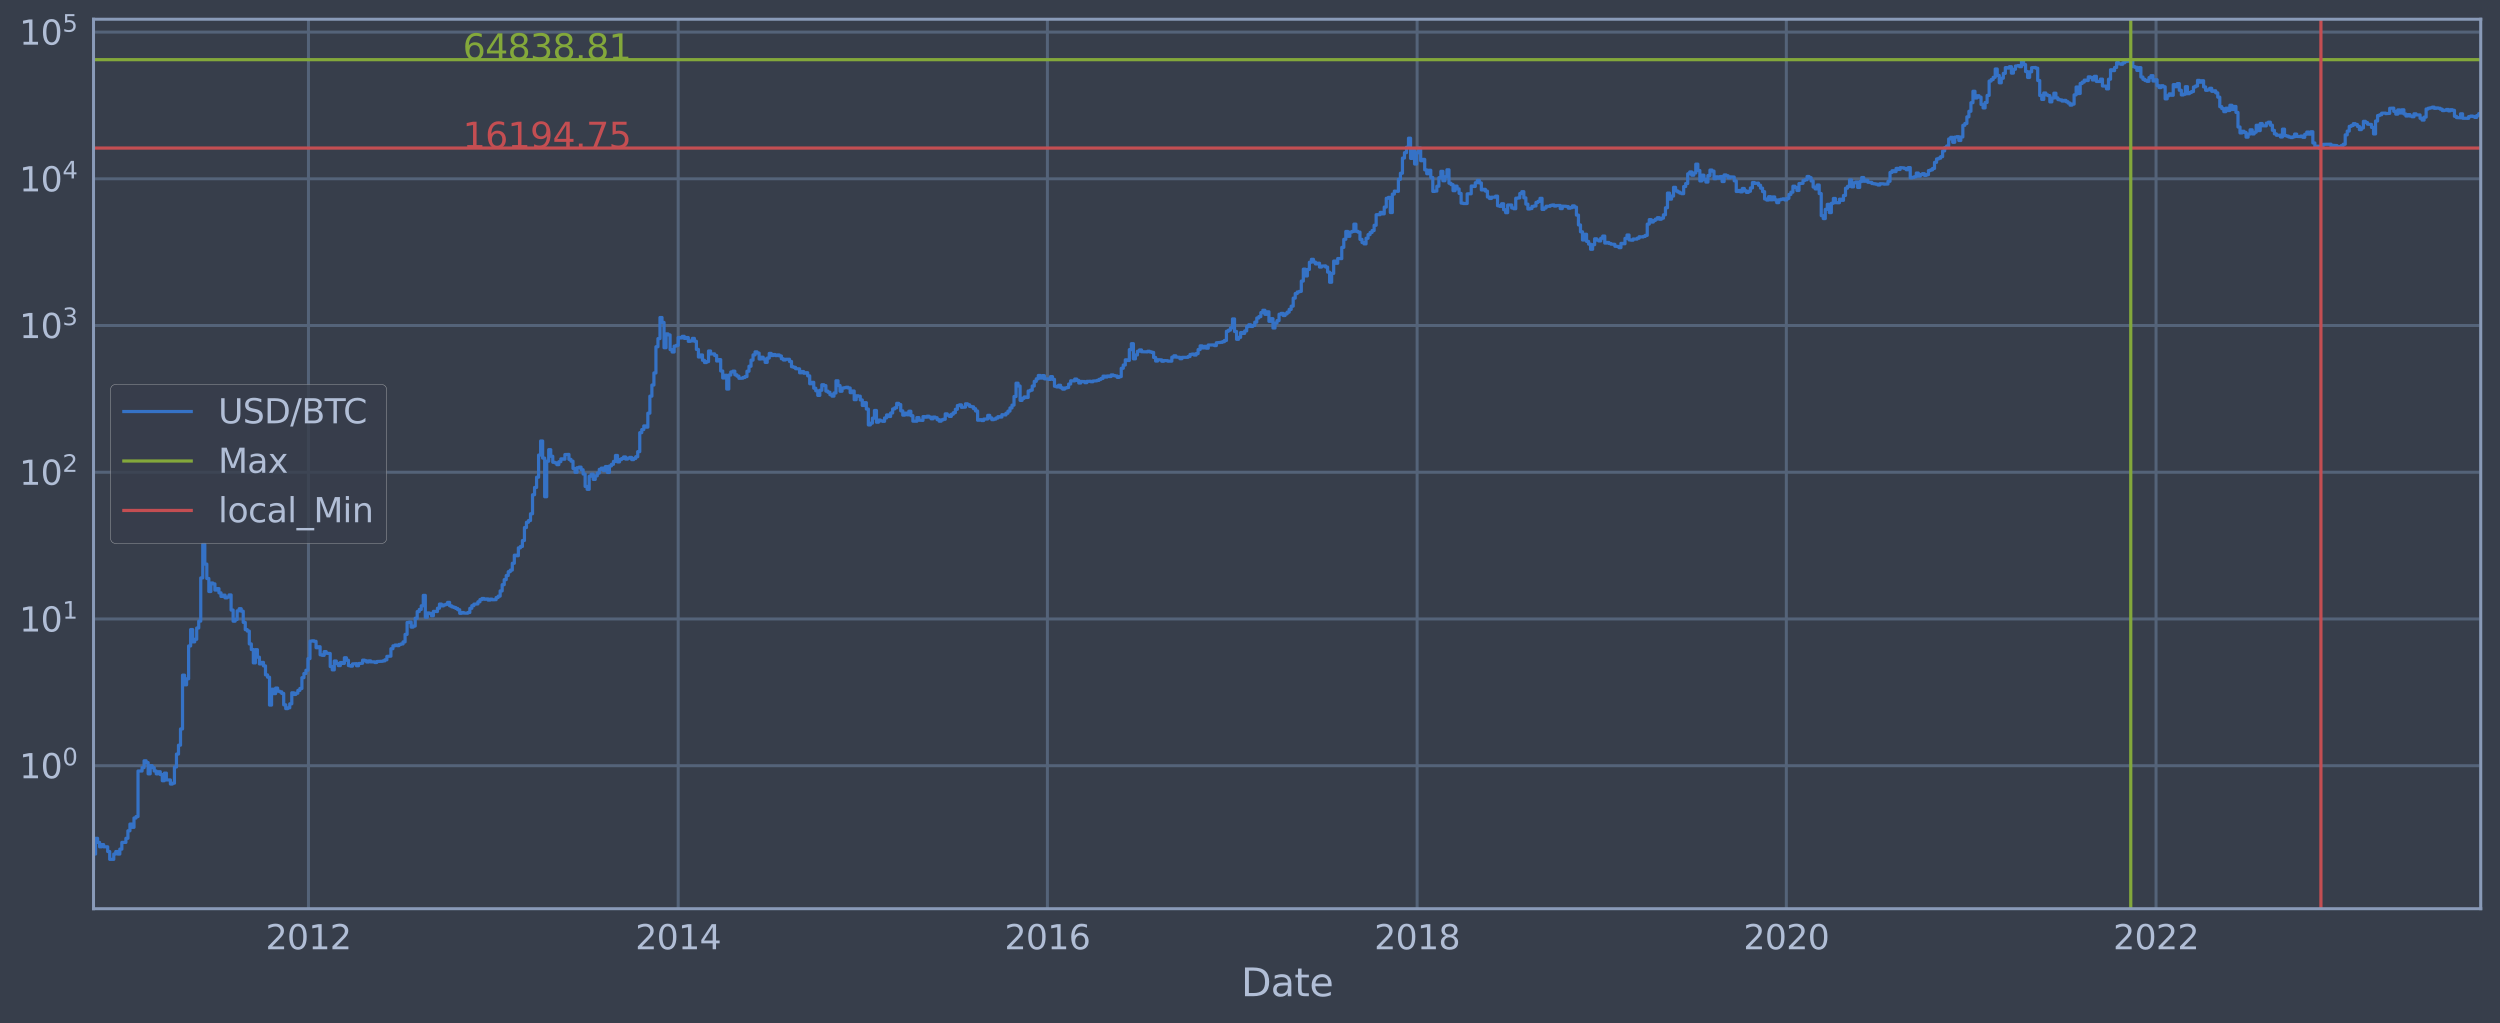 <?xml version="1.0" encoding="utf-8" standalone="no"?>
<!DOCTYPE svg PUBLIC "-//W3C//DTD SVG 1.1//EN"
  "http://www.w3.org/Graphics/SVG/1.1/DTD/svg11.dtd">
<svg xmlns:xlink="http://www.w3.org/1999/xlink" width="934.976pt" height="382.771pt" viewBox="0 0 934.976 382.771" xmlns="http://www.w3.org/2000/svg" version="1.1">
 <defs>
  <style type="text/css">*{stroke-linejoin: round; stroke-linecap: butt}</style>
 </defs>
 <g id="figure_1">
  <g id="patch_1">
   <path d="M 0 382.771 
L 934.976 382.771 
L 934.976 0 
L 0 0 
z
" style="fill: #373e4b"/>
  </g>
  <g id="axes_1">
   <g id="patch_2">
    <path d="M 34.976 339.84 
L 927.776 339.84 
L 927.776 7.2 
L 34.976 7.2 
z
" style="fill: #373e4b"/>
   </g>
   <g id="matplotlib.axis_1">
    <g id="xtick_1">
     <g id="line2d_1">
      <path d="M 34.976 339.84 
L 34.976 7.2 
" clip-path="url(#pd79fbe9b4b)" style="fill: none; stroke: #546379; stroke-width: 1.12; stroke-linecap: square"/>
     </g>
     <g id="line2d_2"/>
    </g>
    <g id="xtick_2">
     <g id="line2d_3">
      <path d="M 115.366 339.84 
L 115.366 7.2 
" clip-path="url(#pd79fbe9b4b)" style="fill: none; stroke: #546379; stroke-width: 1.12; stroke-linecap: square"/>
     </g>
     <g id="line2d_4"/>
     <g id="text_1">
      <!-- 2012 -->
      <g style="fill: #b1bed6" transform="translate(99.332 355.014) scale(0.126 -0.126)">
       <defs>
        <path id="DejaVuSans-32" d="M 1228 531 
L 3431 531 
L 3431 0 
L 469 0 
L 469 531 
Q 828 903 1448 1529 
Q 2069 2156 2228 2338 
Q 2531 2678 2651 2914 
Q 2772 3150 2772 3378 
Q 2772 3750 2511 3984 
Q 2250 4219 1831 4219 
Q 1534 4219 1204 4116 
Q 875 4013 500 3803 
L 500 4441 
Q 881 4594 1212 4672 
Q 1544 4750 1819 4750 
Q 2544 4750 2975 4387 
Q 3406 4025 3406 3419 
Q 3406 3131 3298 2873 
Q 3191 2616 2906 2266 
Q 2828 2175 2409 1742 
Q 1991 1309 1228 531 
z
" transform="scale(0.016)"/>
        <path id="DejaVuSans-30" d="M 2034 4250 
Q 1547 4250 1301 3770 
Q 1056 3291 1056 2328 
Q 1056 1369 1301 889 
Q 1547 409 2034 409 
Q 2525 409 2770 889 
Q 3016 1369 3016 2328 
Q 3016 3291 2770 3770 
Q 2525 4250 2034 4250 
z
M 2034 4750 
Q 2819 4750 3233 4129 
Q 3647 3509 3647 2328 
Q 3647 1150 3233 529 
Q 2819 -91 2034 -91 
Q 1250 -91 836 529 
Q 422 1150 422 2328 
Q 422 3509 836 4129 
Q 1250 4750 2034 4750 
z
" transform="scale(0.016)"/>
        <path id="DejaVuSans-31" d="M 794 531 
L 1825 531 
L 1825 4091 
L 703 3866 
L 703 4441 
L 1819 4666 
L 2450 4666 
L 2450 531 
L 3481 531 
L 3481 0 
L 794 0 
L 794 531 
z
" transform="scale(0.016)"/>
       </defs>
       <use xlink:href="#DejaVuSans-32"/>
       <use xlink:href="#DejaVuSans-30" x="63.623"/>
       <use xlink:href="#DejaVuSans-31" x="127.246"/>
       <use xlink:href="#DejaVuSans-32" x="190.869"/>
      </g>
     </g>
    </g>
    <g id="xtick_3">
     <g id="line2d_5">
      <path d="M 253.636 339.84 
L 253.636 7.2 
" clip-path="url(#pd79fbe9b4b)" style="fill: none; stroke: #546379; stroke-width: 1.12; stroke-linecap: square"/>
     </g>
     <g id="line2d_6"/>
     <g id="text_2">
      <!-- 2014 -->
      <g style="fill: #b1bed6" transform="translate(237.603 355.014) scale(0.126 -0.126)">
       <defs>
        <path id="DejaVuSans-34" d="M 2419 4116 
L 825 1625 
L 2419 1625 
L 2419 4116 
z
M 2253 4666 
L 3047 4666 
L 3047 1625 
L 3713 1625 
L 3713 1100 
L 3047 1100 
L 3047 0 
L 2419 0 
L 2419 1100 
L 313 1100 
L 313 1709 
L 2253 4666 
z
" transform="scale(0.016)"/>
       </defs>
       <use xlink:href="#DejaVuSans-32"/>
       <use xlink:href="#DejaVuSans-30" x="63.623"/>
       <use xlink:href="#DejaVuSans-31" x="127.246"/>
       <use xlink:href="#DejaVuSans-34" x="190.869"/>
      </g>
     </g>
    </g>
    <g id="xtick_4">
     <g id="line2d_7">
      <path d="M 391.718 339.84 
L 391.718 7.2 
" clip-path="url(#pd79fbe9b4b)" style="fill: none; stroke: #546379; stroke-width: 1.12; stroke-linecap: square"/>
     </g>
     <g id="line2d_8"/>
     <g id="text_3">
      <!-- 2016 -->
      <g style="fill: #b1bed6" transform="translate(375.684 355.014) scale(0.126 -0.126)">
       <defs>
        <path id="DejaVuSans-36" d="M 2113 2584 
Q 1688 2584 1439 2293 
Q 1191 2003 1191 1497 
Q 1191 994 1439 701 
Q 1688 409 2113 409 
Q 2538 409 2786 701 
Q 3034 994 3034 1497 
Q 3034 2003 2786 2293 
Q 2538 2584 2113 2584 
z
M 3366 4563 
L 3366 3988 
Q 3128 4100 2886 4159 
Q 2644 4219 2406 4219 
Q 1781 4219 1451 3797 
Q 1122 3375 1075 2522 
Q 1259 2794 1537 2939 
Q 1816 3084 2150 3084 
Q 2853 3084 3261 2657 
Q 3669 2231 3669 1497 
Q 3669 778 3244 343 
Q 2819 -91 2113 -91 
Q 1303 -91 875 529 
Q 447 1150 447 2328 
Q 447 3434 972 4092 
Q 1497 4750 2381 4750 
Q 2619 4750 2861 4703 
Q 3103 4656 3366 4563 
z
" transform="scale(0.016)"/>
       </defs>
       <use xlink:href="#DejaVuSans-32"/>
       <use xlink:href="#DejaVuSans-30" x="63.623"/>
       <use xlink:href="#DejaVuSans-31" x="127.246"/>
       <use xlink:href="#DejaVuSans-36" x="190.869"/>
      </g>
     </g>
    </g>
    <g id="xtick_5">
     <g id="line2d_9">
      <path d="M 529.988 339.84 
L 529.988 7.2 
" clip-path="url(#pd79fbe9b4b)" style="fill: none; stroke: #546379; stroke-width: 1.12; stroke-linecap: square"/>
     </g>
     <g id="line2d_10"/>
     <g id="text_4">
      <!-- 2018 -->
      <g style="fill: #b1bed6" transform="translate(513.955 355.014) scale(0.126 -0.126)">
       <defs>
        <path id="DejaVuSans-38" d="M 2034 2216 
Q 1584 2216 1326 1975 
Q 1069 1734 1069 1313 
Q 1069 891 1326 650 
Q 1584 409 2034 409 
Q 2484 409 2743 651 
Q 3003 894 3003 1313 
Q 3003 1734 2745 1975 
Q 2488 2216 2034 2216 
z
M 1403 2484 
Q 997 2584 770 2862 
Q 544 3141 544 3541 
Q 544 4100 942 4425 
Q 1341 4750 2034 4750 
Q 2731 4750 3128 4425 
Q 3525 4100 3525 3541 
Q 3525 3141 3298 2862 
Q 3072 2584 2669 2484 
Q 3125 2378 3379 2068 
Q 3634 1759 3634 1313 
Q 3634 634 3220 271 
Q 2806 -91 2034 -91 
Q 1263 -91 848 271 
Q 434 634 434 1313 
Q 434 1759 690 2068 
Q 947 2378 1403 2484 
z
M 1172 3481 
Q 1172 3119 1398 2916 
Q 1625 2713 2034 2713 
Q 2441 2713 2670 2916 
Q 2900 3119 2900 3481 
Q 2900 3844 2670 4047 
Q 2441 4250 2034 4250 
Q 1625 4250 1398 4047 
Q 1172 3844 1172 3481 
z
" transform="scale(0.016)"/>
       </defs>
       <use xlink:href="#DejaVuSans-32"/>
       <use xlink:href="#DejaVuSans-30" x="63.623"/>
       <use xlink:href="#DejaVuSans-31" x="127.246"/>
       <use xlink:href="#DejaVuSans-38" x="190.869"/>
      </g>
     </g>
    </g>
    <g id="xtick_6">
     <g id="line2d_11">
      <path d="M 668.07 339.84 
L 668.07 7.2 
" clip-path="url(#pd79fbe9b4b)" style="fill: none; stroke: #546379; stroke-width: 1.12; stroke-linecap: square"/>
     </g>
     <g id="line2d_12"/>
     <g id="text_5">
      <!-- 2020 -->
      <g style="fill: #b1bed6" transform="translate(652.036 355.014) scale(0.126 -0.126)">
       <use xlink:href="#DejaVuSans-32"/>
       <use xlink:href="#DejaVuSans-30" x="63.623"/>
       <use xlink:href="#DejaVuSans-32" x="127.246"/>
       <use xlink:href="#DejaVuSans-30" x="190.869"/>
      </g>
     </g>
    </g>
    <g id="xtick_7">
     <g id="line2d_13">
      <path d="M 806.34 339.84 
L 806.34 7.2 
" clip-path="url(#pd79fbe9b4b)" style="fill: none; stroke: #546379; stroke-width: 1.12; stroke-linecap: square"/>
     </g>
     <g id="line2d_14"/>
     <g id="text_6">
      <!-- 2022 -->
      <g style="fill: #b1bed6" transform="translate(790.307 355.014) scale(0.126 -0.126)">
       <use xlink:href="#DejaVuSans-32"/>
       <use xlink:href="#DejaVuSans-30" x="63.623"/>
       <use xlink:href="#DejaVuSans-32" x="127.246"/>
       <use xlink:href="#DejaVuSans-32" x="190.869"/>
      </g>
     </g>
    </g>
    <g id="xtick_8">
     <g id="line2d_15">
      <path d="M 927.776 339.84 
L 927.776 7.2 
" clip-path="url(#pd79fbe9b4b)" style="fill: none; stroke: #546379; stroke-width: 1.12; stroke-linecap: square"/>
     </g>
     <g id="line2d_16"/>
    </g>
    <g id="xtick_9">
     <g id="line2d_17"/>
    </g>
    <g id="xtick_10">
     <g id="line2d_18"/>
    </g>
    <g id="xtick_11">
     <g id="line2d_19"/>
    </g>
    <g id="xtick_12">
     <g id="line2d_20"/>
    </g>
    <g id="xtick_13">
     <g id="line2d_21"/>
    </g>
    <g id="xtick_14">
     <g id="line2d_22"/>
    </g>
    <g id="xtick_15">
     <g id="line2d_23"/>
    </g>
    <g id="text_7">
     <!-- Date -->
     <g style="fill: #b1bed6" transform="translate(464.167 372.576) scale(0.144 -0.144)">
      <defs>
       <path id="DejaVuSans-44" d="M 1259 4147 
L 1259 519 
L 2022 519 
Q 2988 519 3436 956 
Q 3884 1394 3884 2338 
Q 3884 3275 3436 3711 
Q 2988 4147 2022 4147 
L 1259 4147 
z
M 628 4666 
L 1925 4666 
Q 3281 4666 3915 4102 
Q 4550 3538 4550 2338 
Q 4550 1131 3912 565 
Q 3275 0 1925 0 
L 628 0 
L 628 4666 
z
" transform="scale(0.016)"/>
       <path id="DejaVuSans-61" d="M 2194 1759 
Q 1497 1759 1228 1600 
Q 959 1441 959 1056 
Q 959 750 1161 570 
Q 1363 391 1709 391 
Q 2188 391 2477 730 
Q 2766 1069 2766 1631 
L 2766 1759 
L 2194 1759 
z
M 3341 1997 
L 3341 0 
L 2766 0 
L 2766 531 
Q 2569 213 2275 61 
Q 1981 -91 1556 -91 
Q 1019 -91 701 211 
Q 384 513 384 1019 
Q 384 1609 779 1909 
Q 1175 2209 1959 2209 
L 2766 2209 
L 2766 2266 
Q 2766 2663 2505 2880 
Q 2244 3097 1772 3097 
Q 1472 3097 1187 3025 
Q 903 2953 641 2809 
L 641 3341 
Q 956 3463 1253 3523 
Q 1550 3584 1831 3584 
Q 2591 3584 2966 3190 
Q 3341 2797 3341 1997 
z
" transform="scale(0.016)"/>
       <path id="DejaVuSans-74" d="M 1172 4494 
L 1172 3500 
L 2356 3500 
L 2356 3053 
L 1172 3053 
L 1172 1153 
Q 1172 725 1289 603 
Q 1406 481 1766 481 
L 2356 481 
L 2356 0 
L 1766 0 
Q 1100 0 847 248 
Q 594 497 594 1153 
L 594 3053 
L 172 3053 
L 172 3500 
L 594 3500 
L 594 4494 
L 1172 4494 
z
" transform="scale(0.016)"/>
       <path id="DejaVuSans-65" d="M 3597 1894 
L 3597 1613 
L 953 1613 
Q 991 1019 1311 708 
Q 1631 397 2203 397 
Q 2534 397 2845 478 
Q 3156 559 3463 722 
L 3463 178 
Q 3153 47 2828 -22 
Q 2503 -91 2169 -91 
Q 1331 -91 842 396 
Q 353 884 353 1716 
Q 353 2575 817 3079 
Q 1281 3584 2069 3584 
Q 2775 3584 3186 3129 
Q 3597 2675 3597 1894 
z
M 3022 2063 
Q 3016 2534 2758 2815 
Q 2500 3097 2075 3097 
Q 1594 3097 1305 2825 
Q 1016 2553 972 2059 
L 3022 2063 
z
" transform="scale(0.016)"/>
      </defs>
      <use xlink:href="#DejaVuSans-44"/>
      <use xlink:href="#DejaVuSans-61" x="77.002"/>
      <use xlink:href="#DejaVuSans-74" x="138.281"/>
      <use xlink:href="#DejaVuSans-65" x="177.49"/>
     </g>
    </g>
   </g>
   <g id="matplotlib.axis_2">
    <g id="ytick_1">
     <g id="line2d_24">
      <path d="M 34.976 286.365 
L 927.776 286.365 
" clip-path="url(#pd79fbe9b4b)" style="fill: none; stroke: #546379; stroke-width: 1.12; stroke-linecap: square"/>
     </g>
     <g id="line2d_25"/>
     <g id="text_8">
      <!-- $\mathdefault{10^{0}}$ -->
      <g style="fill: #b1bed6" transform="translate(7.2 291.152) scale(0.126 -0.126)">
       <use xlink:href="#DejaVuSans-31" transform="translate(0 0.766)"/>
       <use xlink:href="#DejaVuSans-30" transform="translate(63.623 0.766)"/>
       <use xlink:href="#DejaVuSans-30" transform="translate(128.203 39.047) scale(0.7)"/>
      </g>
     </g>
    </g>
    <g id="ytick_2">
     <g id="line2d_26">
      <path d="M 34.976 231.491 
L 927.776 231.491 
" clip-path="url(#pd79fbe9b4b)" style="fill: none; stroke: #546379; stroke-width: 1.12; stroke-linecap: square"/>
     </g>
     <g id="line2d_27"/>
     <g id="text_9">
      <!-- $\mathdefault{10^{1}}$ -->
      <g style="fill: #b1bed6" transform="translate(7.2 236.278) scale(0.126 -0.126)">
       <use xlink:href="#DejaVuSans-31" transform="translate(0 0.684)"/>
       <use xlink:href="#DejaVuSans-30" transform="translate(63.623 0.684)"/>
       <use xlink:href="#DejaVuSans-31" transform="translate(128.203 38.966) scale(0.7)"/>
      </g>
     </g>
    </g>
    <g id="ytick_3">
     <g id="line2d_28">
      <path d="M 34.976 176.617 
L 927.776 176.617 
" clip-path="url(#pd79fbe9b4b)" style="fill: none; stroke: #546379; stroke-width: 1.12; stroke-linecap: square"/>
     </g>
     <g id="line2d_29"/>
     <g id="text_10">
      <!-- $\mathdefault{10^{2}}$ -->
      <g style="fill: #b1bed6" transform="translate(7.2 181.404) scale(0.126 -0.126)">
       <use xlink:href="#DejaVuSans-31" transform="translate(0 0.766)"/>
       <use xlink:href="#DejaVuSans-30" transform="translate(63.623 0.766)"/>
       <use xlink:href="#DejaVuSans-32" transform="translate(128.203 39.047) scale(0.7)"/>
      </g>
     </g>
    </g>
    <g id="ytick_4">
     <g id="line2d_30">
      <path d="M 34.976 121.743 
L 927.776 121.743 
" clip-path="url(#pd79fbe9b4b)" style="fill: none; stroke: #546379; stroke-width: 1.12; stroke-linecap: square"/>
     </g>
     <g id="line2d_31"/>
     <g id="text_11">
      <!-- $\mathdefault{10^{3}}$ -->
      <g style="fill: #b1bed6" transform="translate(7.2 126.53) scale(0.126 -0.126)">
       <defs>
        <path id="DejaVuSans-33" d="M 2597 2516 
Q 3050 2419 3304 2112 
Q 3559 1806 3559 1356 
Q 3559 666 3084 287 
Q 2609 -91 1734 -91 
Q 1441 -91 1130 -33 
Q 819 25 488 141 
L 488 750 
Q 750 597 1062 519 
Q 1375 441 1716 441 
Q 2309 441 2620 675 
Q 2931 909 2931 1356 
Q 2931 1769 2642 2001 
Q 2353 2234 1838 2234 
L 1294 2234 
L 1294 2753 
L 1863 2753 
Q 2328 2753 2575 2939 
Q 2822 3125 2822 3475 
Q 2822 3834 2567 4026 
Q 2313 4219 1838 4219 
Q 1578 4219 1281 4162 
Q 984 4106 628 3988 
L 628 4550 
Q 988 4650 1302 4700 
Q 1616 4750 1894 4750 
Q 2613 4750 3031 4423 
Q 3450 4097 3450 3541 
Q 3450 3153 3228 2886 
Q 3006 2619 2597 2516 
z
" transform="scale(0.016)"/>
       </defs>
       <use xlink:href="#DejaVuSans-31" transform="translate(0 0.766)"/>
       <use xlink:href="#DejaVuSans-30" transform="translate(63.623 0.766)"/>
       <use xlink:href="#DejaVuSans-33" transform="translate(128.203 39.047) scale(0.7)"/>
      </g>
     </g>
    </g>
    <g id="ytick_5">
     <g id="line2d_32">
      <path d="M 34.976 66.869 
L 927.776 66.869 
" clip-path="url(#pd79fbe9b4b)" style="fill: none; stroke: #546379; stroke-width: 1.12; stroke-linecap: square"/>
     </g>
     <g id="line2d_33"/>
     <g id="text_12">
      <!-- $\mathdefault{10^{4}}$ -->
      <g style="fill: #b1bed6" transform="translate(7.2 71.656) scale(0.126 -0.126)">
       <use xlink:href="#DejaVuSans-31" transform="translate(0 0.684)"/>
       <use xlink:href="#DejaVuSans-30" transform="translate(63.623 0.684)"/>
       <use xlink:href="#DejaVuSans-34" transform="translate(128.203 38.966) scale(0.7)"/>
      </g>
     </g>
    </g>
    <g id="ytick_6">
     <g id="line2d_34">
      <path d="M 34.976 11.995 
L 927.776 11.995 
" clip-path="url(#pd79fbe9b4b)" style="fill: none; stroke: #546379; stroke-width: 1.12; stroke-linecap: square"/>
     </g>
     <g id="line2d_35"/>
     <g id="text_13">
      <!-- $\mathdefault{10^{5}}$ -->
      <g style="fill: #b1bed6" transform="translate(7.2 16.782) scale(0.126 -0.126)">
       <defs>
        <path id="DejaVuSans-35" d="M 691 4666 
L 3169 4666 
L 3169 4134 
L 1269 4134 
L 1269 2991 
Q 1406 3038 1543 3061 
Q 1681 3084 1819 3084 
Q 2600 3084 3056 2656 
Q 3513 2228 3513 1497 
Q 3513 744 3044 326 
Q 2575 -91 1722 -91 
Q 1428 -91 1123 -41 
Q 819 9 494 109 
L 494 744 
Q 775 591 1075 516 
Q 1375 441 1709 441 
Q 2250 441 2565 725 
Q 2881 1009 2881 1497 
Q 2881 1984 2565 2268 
Q 2250 2553 1709 2553 
Q 1456 2553 1204 2497 
Q 953 2441 691 2322 
L 691 4666 
z
" transform="scale(0.016)"/>
       </defs>
       <use xlink:href="#DejaVuSans-31" transform="translate(0 0.684)"/>
       <use xlink:href="#DejaVuSans-30" transform="translate(63.623 0.684)"/>
       <use xlink:href="#DejaVuSans-35" transform="translate(128.203 38.966) scale(0.7)"/>
      </g>
     </g>
    </g>
    <g id="ytick_7">
     <g id="line2d_36"/>
    </g>
    <g id="ytick_8">
     <g id="line2d_37"/>
    </g>
    <g id="ytick_9">
     <g id="line2d_38"/>
    </g>
    <g id="ytick_10">
     <g id="line2d_39"/>
    </g>
    <g id="ytick_11">
     <g id="line2d_40"/>
    </g>
    <g id="ytick_12">
     <g id="line2d_41"/>
    </g>
    <g id="ytick_13">
     <g id="line2d_42"/>
    </g>
    <g id="ytick_14">
     <g id="line2d_43"/>
    </g>
    <g id="ytick_15">
     <g id="line2d_44"/>
    </g>
    <g id="ytick_16">
     <g id="line2d_45"/>
    </g>
    <g id="ytick_17">
     <g id="line2d_46"/>
    </g>
    <g id="ytick_18">
     <g id="line2d_47"/>
    </g>
    <g id="ytick_19">
     <g id="line2d_48"/>
    </g>
    <g id="ytick_20">
     <g id="line2d_49"/>
    </g>
    <g id="ytick_21">
     <g id="line2d_50"/>
    </g>
    <g id="ytick_22">
     <g id="line2d_51"/>
    </g>
    <g id="ytick_23">
     <g id="line2d_52"/>
    </g>
    <g id="ytick_24">
     <g id="line2d_53"/>
    </g>
    <g id="ytick_25">
     <g id="line2d_54"/>
    </g>
    <g id="ytick_26">
     <g id="line2d_55"/>
    </g>
    <g id="ytick_27">
     <g id="line2d_56"/>
    </g>
    <g id="ytick_28">
     <g id="line2d_57"/>
    </g>
    <g id="ytick_29">
     <g id="line2d_58"/>
    </g>
    <g id="ytick_30">
     <g id="line2d_59"/>
    </g>
    <g id="ytick_31">
     <g id="line2d_60"/>
    </g>
    <g id="ytick_32">
     <g id="line2d_61"/>
    </g>
    <g id="ytick_33">
     <g id="line2d_62"/>
    </g>
    <g id="ytick_34">
     <g id="line2d_63"/>
    </g>
    <g id="ytick_35">
     <g id="line2d_64"/>
    </g>
    <g id="ytick_36">
     <g id="line2d_65"/>
    </g>
    <g id="ytick_37">
     <g id="line2d_66"/>
    </g>
    <g id="ytick_38">
     <g id="line2d_67"/>
    </g>
    <g id="ytick_39">
     <g id="line2d_68"/>
    </g>
    <g id="ytick_40">
     <g id="line2d_69"/>
    </g>
    <g id="ytick_41">
     <g id="line2d_70"/>
    </g>
    <g id="ytick_42">
     <g id="line2d_71"/>
    </g>
    <g id="ytick_43">
     <g id="line2d_72"/>
    </g>
    <g id="ytick_44">
     <g id="line2d_73"/>
    </g>
    <g id="ytick_45">
     <g id="line2d_74"/>
    </g>
    <g id="ytick_46">
     <g id="line2d_75"/>
    </g>
    <g id="ytick_47">
     <g id="line2d_76"/>
    </g>
    <g id="ytick_48">
     <g id="line2d_77"/>
    </g>
    <g id="ytick_49">
     <g id="line2d_78"/>
    </g>
    <g id="ytick_50">
     <g id="line2d_79"/>
    </g>
    <g id="ytick_51">
     <g id="line2d_80"/>
    </g>
    <g id="ytick_52">
     <g id="line2d_81"/>
    </g>
    <g id="ytick_53">
     <g id="line2d_82"/>
    </g>
    <g id="ytick_54">
     <g id="line2d_83"/>
    </g>
   </g>
   <g id="line2d_84">
    <path d="M 34.976 324.72 
L 34.976 319.402 
L 35.733 319.402 
L 35.733 313.519 
L 36.489 313.519 
L 36.489 315.057 
L 37.246 315.057 
L 37.246 316.701 
L 38.002 316.701 
L 38.002 315.865 
L 38.759 315.865 
L 38.759 316.701 
L 40.272 316.701 
L 40.272 318.467 
L 41.029 318.467 
L 41.029 321.389 
L 42.542 321.389 
L 42.542 319.402 
L 43.299 319.402 
L 43.299 318.467 
L 44.055 318.467 
L 44.055 319.402 
L 44.812 319.402 
L 44.812 317.568 
L 45.569 317.568 
L 45.569 315.057 
L 47.082 315.057 
L 47.082 313.519 
L 47.838 313.519 
L 47.838 310.712 
L 48.595 310.712 
L 48.595 308.201 
L 49.352 308.201 
L 49.352 309.424 
L 50.108 309.424 
L 50.108 305.93 
L 50.865 305.93 
L 50.865 305.394 
L 51.621 305.394 
L 51.621 288.352 
L 53.135 288.352 
L 53.135 287.091 
L 53.891 287.091 
L 53.891 284.531 
L 54.648 284.531 
L 54.648 285.202 
L 55.404 285.202 
L 55.404 289.411 
L 56.161 289.411 
L 56.161 286.365 
L 56.918 286.365 
L 56.918 287.091 
L 57.674 287.091 
L 57.674 288.352 
L 58.431 288.352 
L 58.431 289.411 
L 59.188 289.411 
L 59.188 288.612 
L 59.944 288.612 
L 59.944 289.684 
L 60.701 289.684 
L 60.701 291.982 
L 61.457 291.982 
L 61.457 289.142 
L 62.214 289.142 
L 62.214 291.683 
L 63.727 291.683 
L 63.727 293.221 
L 64.484 293.221 
L 64.484 292.905 
L 65.24 292.905 
L 65.24 286.846 
L 65.997 286.846 
L 65.997 282.02 
L 66.754 282.02 
L 66.754 278.689 
L 67.51 278.689 
L 67.51 272.623 
L 68.267 272.623 
L 68.267 252.507 
L 69.023 252.507 
L 69.023 256.104 
L 69.78 256.104 
L 69.78 253.87 
L 70.537 253.87 
L 70.537 241.574 
L 71.293 241.574 
L 71.293 235.448 
L 72.05 235.448 
L 72.05 240.059 
L 72.807 240.059 
L 72.807 239.089 
L 73.563 239.089 
L 73.563 234.864 
L 74.32 234.864 
L 74.32 232.29 
L 75.076 232.29 
L 75.076 216.132 
L 75.833 216.132 
L 75.833 203.519 
L 76.59 203.519 
L 76.59 210.967 
L 77.346 210.967 
L 77.346 216.358 
L 78.103 216.358 
L 78.103 221.216 
L 78.859 221.216 
L 78.859 218.046 
L 79.616 218.046 
L 79.616 218.359 
L 80.373 218.359 
L 80.373 220.68 
L 81.129 220.68 
L 81.129 220.141 
L 81.886 220.141 
L 81.886 221.717 
L 82.642 221.717 
L 82.642 223.05 
L 83.399 223.05 
L 83.399 222.57 
L 84.156 222.57 
L 84.156 223.592 
L 84.912 223.592 
L 84.912 223.302 
L 85.669 223.302 
L 85.669 222.505 
L 86.425 222.505 
L 86.425 228.16 
L 87.182 228.16 
L 87.182 232.315 
L 87.939 232.315 
L 87.939 231.658 
L 88.695 231.658 
L 88.695 228.452 
L 89.452 228.452 
L 89.452 227.647 
L 90.209 227.647 
L 90.209 228.578 
L 90.965 228.578 
L 90.965 232.763 
L 91.722 232.763 
L 91.722 235.476 
L 92.478 235.476 
L 92.478 236.017 
L 93.235 236.017 
L 93.235 240.822 
L 93.992 240.822 
L 93.992 242.921 
L 94.748 242.921 
L 94.748 247.914 
L 95.505 247.914 
L 95.505 242.96 
L 96.261 242.96 
L 96.261 245.781 
L 97.018 245.781 
L 97.018 248.297 
L 97.775 248.297 
L 97.775 247.725 
L 98.531 247.725 
L 98.531 249.032 
L 99.288 249.032 
L 99.288 252.393 
L 100.044 252.393 
L 100.044 253.268 
L 100.801 253.268 
L 100.801 263.685 
L 101.558 263.685 
L 101.558 257.768 
L 102.314 257.768 
L 102.314 259.402 
L 103.071 259.402 
L 103.071 257.341 
L 103.828 257.341 
L 103.828 258.497 
L 104.584 258.497 
L 104.584 258.72 
L 105.341 258.72 
L 105.341 259.325 
L 106.097 259.325 
L 106.097 263.593 
L 106.854 263.593 
L 106.854 265.01 
L 107.611 265.01 
L 107.611 264.72 
L 108.367 264.72 
L 108.367 263.23 
L 109.124 263.23 
L 109.124 259.096 
L 109.88 259.096 
L 109.88 259.711 
L 110.637 259.711 
L 110.637 259.248 
L 111.394 259.248 
L 111.394 258.202 
L 112.15 258.202 
L 112.15 257.482 
L 112.907 257.482 
L 112.907 253.447 
L 113.663 253.447 
L 113.663 251.882 
L 114.42 251.882 
L 114.42 250.68 
L 115.177 250.68 
L 115.177 246.308 
L 115.933 246.308 
L 115.933 239.787 
L 116.69 239.787 
L 116.69 239.653 
L 117.447 239.653 
L 117.447 239.855 
L 118.203 239.855 
L 118.203 242.238 
L 118.96 242.238 
L 118.96 241.867 
L 119.716 241.867 
L 119.716 244.887 
L 120.473 244.887 
L 120.473 245.097 
L 121.23 245.097 
L 121.23 243.704 
L 121.986 243.704 
L 121.986 244.309 
L 123.499 244.39 
L 123.499 249.282 
L 124.256 249.282 
L 124.256 250.52 
L 125.013 250.52 
L 125.013 247.213 
L 125.769 247.213 
L 125.769 248.105 
L 126.526 248.105 
L 126.526 248.933 
L 127.282 248.933 
L 127.282 247.772 
L 128.039 247.772 
L 128.039 248.105 
L 128.796 248.105 
L 128.796 245.999 
L 129.552 245.999 
L 129.552 246.938 
L 130.309 246.938 
L 130.309 248.933 
L 131.065 248.933 
L 131.065 249.132 
L 131.822 249.132 
L 131.822 248.297 
L 133.335 248.201 
L 133.335 248.982 
L 134.092 248.982 
L 134.092 248.153 
L 135.605 248.057 
L 135.605 246.892 
L 136.362 246.892 
L 136.362 247.121 
L 137.118 247.121 
L 137.118 247.584 
L 137.875 247.584 
L 137.875 247.167 
L 138.632 247.167 
L 138.632 247.537 
L 140.145 247.537 
L 140.145 247.772 
L 140.901 247.772 
L 140.901 247.398 
L 143.171 247.305 
L 143.171 247.167 
L 143.928 247.167 
L 143.928 246.756 
L 144.684 246.756 
L 144.684 245.479 
L 146.198 245.394 
L 146.198 242.615 
L 146.954 242.615 
L 146.954 241.538 
L 147.711 241.538 
L 147.711 241.249 
L 148.468 241.249 
L 148.468 241.465 
L 149.224 241.465 
L 149.224 240.999 
L 149.981 240.999 
L 149.981 240.822 
L 150.737 240.822 
L 150.737 240.059 
L 151.494 240.059 
L 151.494 237.26 
L 152.251 237.26 
L 152.251 232.788 
L 153.007 232.788 
L 153.007 232.638 
L 153.764 232.638 
L 153.764 234.537 
L 154.52 234.537 
L 154.52 234.134 
L 155.277 234.134 
L 155.277 231.206 
L 156.034 231.206 
L 156.034 228.726 
L 156.79 228.726 
L 156.79 227.954 
L 157.547 227.954 
L 157.547 226.557 
L 158.303 226.557 
L 158.303 222.669 
L 159.06 222.669 
L 159.06 230.879 
L 159.817 230.879 
L 159.817 229.241 
L 160.573 229.241 
L 160.573 229.415 
L 161.33 229.415 
L 161.33 230.283 
L 162.087 230.283 
L 162.087 228.641 
L 163.6 228.705 
L 163.6 227.466 
L 164.356 227.466 
L 164.356 225.926 
L 165.113 225.926 
L 165.113 226.596 
L 165.87 226.596 
L 165.87 226.249 
L 166.626 226.249 
L 166.626 226.021 
L 167.383 226.021 
L 167.383 225.293 
L 168.139 225.293 
L 168.139 226.557 
L 168.896 226.557 
L 168.896 226.948 
L 169.653 226.948 
L 169.653 227.185 
L 170.409 227.185 
L 170.409 227.546 
L 171.166 227.546 
L 171.166 228.036 
L 171.922 228.036 
L 171.922 229.371 
L 172.679 229.371 
L 172.679 229.09 
L 173.436 229.09 
L 173.436 229.284 
L 174.949 229.328 
L 174.949 229.068 
L 175.705 229.068 
L 175.705 227.506 
L 176.462 227.506 
L 176.462 226.519 
L 177.219 226.519 
L 177.219 225.945 
L 178.732 225.87 
L 178.732 225.074 
L 179.489 225.074 
L 179.489 224.251 
L 180.245 224.251 
L 180.245 223.815 
L 181.002 223.815 
L 181.002 224.11 
L 181.758 224.11 
L 181.758 223.988 
L 182.515 223.988 
L 182.515 224.427 
L 183.272 224.427 
L 183.272 224.075 
L 184.028 224.075 
L 184.028 224.303 
L 185.541 224.268 
L 185.541 223.489 
L 186.298 223.489 
L 186.298 222.95 
L 187.055 222.95 
L 187.055 221 
L 187.811 221 
L 187.811 218.663 
L 188.568 218.663 
L 188.568 216.778 
L 189.324 216.778 
L 189.324 215.236 
L 190.081 215.236 
L 190.081 213.809 
L 190.838 213.809 
L 190.838 213.215 
L 191.594 213.215 
L 191.594 210.657 
L 192.351 210.657 
L 192.351 207.644 
L 193.108 207.644 
L 193.108 207.838 
L 193.864 207.838 
L 193.864 204.9 
L 194.621 204.9 
L 194.621 204.374 
L 195.377 204.374 
L 195.377 202.152 
L 196.134 202.152 
L 196.134 197.291 
L 196.891 197.291 
L 196.891 195.331 
L 197.647 195.331 
L 197.647 194.681 
L 198.404 194.681 
L 198.404 192.146 
L 199.16 192.146 
L 199.16 185.032 
L 199.917 185.032 
L 199.917 182.298 
L 200.674 182.298 
L 200.674 178.475 
L 201.43 178.475 
L 201.43 170.182 
L 202.187 170.182 
L 202.187 164.929 
L 202.943 164.929 
L 202.943 171.318 
L 203.7 171.318 
L 203.7 185.773 
L 204.457 185.773 
L 204.457 172.487 
L 205.213 172.487 
L 205.213 168.176 
L 205.97 168.176 
L 205.97 170.641 
L 206.727 170.641 
L 206.727 172.875 
L 207.483 172.875 
L 207.483 173.084 
L 208.24 173.084 
L 208.24 173.77 
L 208.996 173.77 
L 208.996 172.674 
L 209.753 172.674 
L 209.753 171.621 
L 210.51 171.621 
L 210.51 171.741 
L 211.266 171.741 
L 211.266 170.002 
L 212.779 169.946 
L 212.779 171.796 
L 213.536 171.796 
L 213.536 172.477 
L 214.293 172.477 
L 214.293 175.206 
L 215.049 175.206 
L 215.049 176.621 
L 215.806 176.621 
L 215.806 174.918 
L 216.562 174.918 
L 216.562 174.705 
L 217.319 174.705 
L 217.319 175.682 
L 218.076 175.682 
L 218.076 177.281 
L 218.832 177.281 
L 218.832 181.923 
L 219.589 181.923 
L 219.589 183.004 
L 220.345 183.004 
L 220.345 178.094 
L 221.102 178.094 
L 221.102 177.33 
L 221.859 177.33 
L 221.859 179.29 
L 222.615 179.29 
L 222.615 177.962 
L 223.372 177.962 
L 223.372 176.929 
L 224.129 176.929 
L 224.129 175.54 
L 224.885 175.54 
L 224.885 175.067 
L 225.642 175.067 
L 225.642 175.959 
L 226.398 175.959 
L 226.398 174.487 
L 227.155 174.487 
L 227.155 176.686 
L 227.912 176.686 
L 227.912 174.252 
L 228.668 174.252 
L 228.668 173.645 
L 229.425 173.645 
L 229.425 172.571 
L 230.181 172.571 
L 230.181 170.348 
L 230.938 170.348 
L 230.938 172.751 
L 231.695 172.751 
L 231.695 171.874 
L 232.451 171.874 
L 232.451 171.481 
L 233.208 171.481 
L 233.208 170.898 
L 233.964 170.898 
L 233.964 171.697 
L 234.721 171.697 
L 234.721 171.366 
L 235.478 171.366 
L 235.478 171.062 
L 236.234 171.062 
L 236.234 171.889 
L 236.991 171.889 
L 236.991 171.467 
L 237.748 171.467 
L 237.748 170.81 
L 238.504 170.81 
L 238.504 168.908 
L 239.261 168.908 
L 239.261 161.812 
L 240.017 161.812 
L 240.017 160.661 
L 240.774 160.661 
L 240.774 159.29 
L 241.531 159.29 
L 241.531 159.743 
L 242.287 159.743 
L 242.287 154.534 
L 243.044 154.534 
L 243.044 148.164 
L 243.8 148.164 
L 243.8 144 
L 244.557 144 
L 244.557 139.484 
L 245.314 139.484 
L 245.314 129.679 
L 246.07 129.679 
L 246.07 126.631 
L 246.827 126.631 
L 246.827 118.747 
L 247.583 118.747 
L 247.583 120.575 
L 248.34 120.575 
L 248.34 130.042 
L 249.097 130.042 
L 249.097 124.874 
L 249.853 124.874 
L 249.853 125.255 
L 250.61 125.255 
L 250.61 130.749 
L 251.367 130.749 
L 251.367 131.645 
L 252.123 131.645 
L 252.123 129.44 
L 252.88 129.44 
L 252.88 129.177 
L 253.636 129.177 
L 253.636 126.219 
L 254.393 126.219 
L 254.393 126.376 
L 255.15 126.376 
L 255.15 125.783 
L 255.906 125.783 
L 255.906 126.555 
L 256.663 126.555 
L 256.663 126.246 
L 257.419 126.246 
L 257.419 127.663 
L 258.176 127.663 
L 258.176 127.493 
L 258.933 127.493 
L 258.933 126.557 
L 259.689 126.557 
L 259.689 127.633 
L 260.446 127.633 
L 260.446 130.677 
L 261.202 130.677 
L 261.202 133.522 
L 261.959 133.522 
L 261.959 132.755 
L 262.716 132.755 
L 262.716 134.745 
L 263.472 134.745 
L 263.472 135.581 
L 264.229 135.581 
L 264.229 135.244 
L 264.985 135.244 
L 264.985 131.262 
L 265.742 131.262 
L 265.742 132.382 
L 267.255 132.341 
L 267.255 132.955 
L 268.012 132.955 
L 268.012 135.018 
L 268.769 135.018 
L 268.769 134.488 
L 269.525 134.488 
L 269.525 138.743 
L 270.282 138.743 
L 270.282 141.356 
L 271.038 141.356 
L 271.038 140.352 
L 271.795 140.352 
L 271.795 145.502 
L 272.552 145.502 
L 272.552 140.267 
L 273.308 140.267 
L 273.308 139.13 
L 274.065 139.13 
L 274.065 138.815 
L 274.821 138.815 
L 274.821 140.172 
L 275.578 140.172 
L 275.578 140.665 
L 276.335 140.665 
L 276.335 141.485 
L 277.848 141.438 
L 277.848 141.176 
L 278.604 141.176 
L 278.604 140.819 
L 279.361 140.819 
L 279.361 138.834 
L 280.118 138.834 
L 280.118 136.967 
L 280.874 136.967 
L 280.874 134.683 
L 281.631 134.683 
L 281.631 132.727 
L 282.388 132.727 
L 282.388 131.592 
L 283.144 131.592 
L 283.144 132.053 
L 283.901 132.053 
L 283.901 134.254 
L 284.657 134.254 
L 284.657 133.601 
L 285.414 133.601 
L 285.414 134.278 
L 286.171 134.278 
L 286.171 135.528 
L 286.927 135.528 
L 286.927 133.917 
L 287.684 133.917 
L 287.684 132.18 
L 288.44 132.18 
L 288.44 132.968 
L 289.197 132.968 
L 289.197 132.603 
L 289.954 132.603 
L 289.954 132.979 
L 290.71 132.979 
L 290.71 132.754 
L 291.467 132.754 
L 291.467 133.118 
L 292.223 133.118 
L 292.223 134.169 
L 292.98 134.169 
L 292.98 134.641 
L 293.737 134.641 
L 293.737 134.378 
L 295.25 134.358 
L 295.25 135.18 
L 296.007 135.18 
L 296.007 137.15 
L 296.763 137.15 
L 296.763 137.381 
L 297.52 137.381 
L 297.52 137.882 
L 299.033 137.948 
L 299.033 139.416 
L 299.79 139.416 
L 299.79 138.943 
L 300.546 138.943 
L 300.546 139.567 
L 301.303 139.567 
L 301.303 139.388 
L 302.059 139.388 
L 302.059 140.567 
L 302.816 140.567 
L 302.816 143.511 
L 303.573 143.511 
L 303.573 142.98 
L 304.329 142.98 
L 304.329 145.189 
L 305.086 145.189 
L 305.086 146.163 
L 305.842 146.163 
L 305.842 147.872 
L 306.599 147.872 
L 306.599 145.961 
L 307.356 145.961 
L 307.356 143.889 
L 308.112 143.889 
L 308.112 144.217 
L 308.869 144.217 
L 308.869 146.276 
L 309.625 146.276 
L 309.625 146.7 
L 310.382 146.7 
L 310.382 147.608 
L 311.139 147.608 
L 311.139 148.147 
L 311.895 148.147 
L 311.895 146.971 
L 312.652 146.971 
L 312.652 142.406 
L 313.409 142.406 
L 313.409 144.191 
L 314.165 144.191 
L 314.165 146.325 
L 314.922 146.325 
L 314.922 145.144 
L 315.678 145.144 
L 315.678 144.992 
L 316.435 144.992 
L 316.435 144.825 
L 317.192 144.825 
L 317.192 145.114 
L 317.948 145.114 
L 317.948 146.844 
L 318.705 146.844 
L 318.705 146.236 
L 319.461 146.236 
L 319.461 149.481 
L 320.218 149.481 
L 320.218 148.021 
L 320.975 148.021 
L 320.975 148.168 
L 321.731 148.168 
L 321.731 149.577 
L 322.488 149.577 
L 322.488 151.65 
L 323.244 151.65 
L 323.244 150.595 
L 324.001 150.595 
L 324.001 152.974 
L 324.758 152.974 
L 324.758 158.911 
L 325.514 158.911 
L 325.514 158.263 
L 326.271 158.263 
L 326.271 156.386 
L 327.028 156.386 
L 327.028 153.525 
L 327.784 153.525 
L 327.784 157.908 
L 328.541 157.908 
L 328.541 157.111 
L 329.297 157.111 
L 329.297 157.405 
L 330.054 157.405 
L 330.054 157.576 
L 330.811 157.576 
L 330.811 156.305 
L 331.567 156.305 
L 331.567 155.186 
L 332.324 155.186 
L 332.324 155.759 
L 333.08 155.759 
L 333.08 154.449 
L 333.837 154.449 
L 333.837 152.941 
L 334.594 152.941 
L 334.594 152.509 
L 335.35 152.509 
L 335.35 150.844 
L 336.107 150.844 
L 336.107 151.302 
L 336.863 151.302 
L 336.863 153.654 
L 337.62 153.654 
L 337.62 155.262 
L 338.377 155.262 
L 338.377 154.5 
L 339.133 154.5 
L 339.133 155.117 
L 339.89 155.117 
L 339.89 153.798 
L 340.647 153.798 
L 340.647 155.457 
L 341.403 155.457 
L 341.403 157.503 
L 342.916 157.542 
L 342.916 156.169 
L 343.673 156.169 
L 343.673 157.155 
L 345.186 157.225 
L 345.186 155.806 
L 345.943 155.806 
L 345.943 156.037 
L 346.699 156.037 
L 346.699 155.659 
L 347.456 155.659 
L 347.456 156.016 
L 348.213 156.016 
L 348.213 156.623 
L 348.969 156.623 
L 348.969 155.976 
L 349.726 155.976 
L 349.726 156.223 
L 350.482 156.223 
L 350.482 156.94 
L 351.239 156.94 
L 351.239 157.517 
L 351.996 157.517 
L 351.996 157.011 
L 352.752 157.011 
L 352.752 156.809 
L 353.509 156.809 
L 353.509 154.782 
L 354.265 154.782 
L 354.265 155.286 
L 355.022 155.286 
L 355.022 155.733 
L 355.779 155.733 
L 355.779 154.917 
L 356.535 154.917 
L 356.535 154.338 
L 357.292 154.338 
L 357.292 153.076 
L 358.049 153.076 
L 358.049 151.664 
L 358.805 151.664 
L 358.805 151.415 
L 359.562 151.415 
L 359.562 152.358 
L 361.075 152.253 
L 361.075 151.012 
L 361.832 151.012 
L 361.832 151.371 
L 362.588 151.371 
L 362.588 151.984 
L 363.345 151.984 
L 363.345 152.137 
L 364.101 152.137 
L 364.101 152.86 
L 364.858 152.86 
L 364.858 153.715 
L 365.615 153.715 
L 365.615 157.159 
L 366.371 157.159 
L 366.371 156.961 
L 367.128 156.961 
L 367.128 157.279 
L 367.884 157.279 
L 367.884 156.741 
L 369.398 156.692 
L 369.398 155.339 
L 370.154 155.339 
L 370.154 156.282 
L 370.911 156.282 
L 370.911 156.941 
L 371.668 156.941 
L 371.668 156.751 
L 372.424 156.751 
L 372.424 156.356 
L 373.181 156.356 
L 373.181 155.839 
L 373.937 155.839 
L 373.937 155.975 
L 374.694 155.975 
L 374.694 155.087 
L 376.207 155.192 
L 376.207 154.546 
L 376.964 154.546 
L 376.964 153.75 
L 377.72 153.75 
L 377.72 152.565 
L 378.477 152.565 
L 378.477 151.517 
L 379.234 151.517 
L 379.234 148.296 
L 379.99 148.296 
L 379.99 143.313 
L 380.747 143.313 
L 380.747 144.365 
L 381.503 144.365 
L 381.503 149.732 
L 382.26 149.732 
L 382.26 148.974 
L 383.017 148.974 
L 383.017 148.462 
L 383.773 148.462 
L 383.773 148.639 
L 384.53 148.639 
L 384.53 146.223 
L 385.287 146.223 
L 385.287 145.92 
L 386.043 145.92 
L 386.043 144.37 
L 386.8 144.37 
L 386.8 142.616 
L 387.556 142.616 
L 387.556 141.669 
L 388.313 141.669 
L 388.313 140.426 
L 389.07 140.426 
L 389.07 141.397 
L 389.826 141.397 
L 389.826 140.483 
L 390.583 140.483 
L 390.583 141.677 
L 392.096 141.703 
L 392.096 141.897 
L 392.853 141.897 
L 392.853 140.856 
L 393.609 140.856 
L 393.609 141.881 
L 394.366 141.881 
L 394.366 144.46 
L 395.122 144.46 
L 395.122 144.708 
L 395.879 144.708 
L 395.879 144.081 
L 396.636 144.081 
L 396.636 145.016 
L 397.392 145.016 
L 397.392 145.537 
L 398.149 145.537 
L 398.149 145.117 
L 398.905 145.117 
L 398.905 144.926 
L 399.662 144.926 
L 399.662 143.626 
L 400.419 143.626 
L 400.419 142.418 
L 401.932 142.459 
L 401.932 141.768 
L 402.689 141.768 
L 402.689 142.275 
L 403.445 142.275 
L 403.445 143.243 
L 404.202 143.243 
L 404.202 142.645 
L 405.715 142.702 
L 405.715 143.11 
L 406.472 143.11 
L 406.472 142.622 
L 407.985 142.59 
L 407.985 142.774 
L 408.741 142.774 
L 408.741 142.501 
L 410.255 142.419 
L 410.255 142.268 
L 411.011 142.268 
L 411.011 141.886 
L 411.768 141.886 
L 411.768 141.528 
L 412.524 141.528 
L 412.524 140.671 
L 413.281 140.671 
L 413.281 141.023 
L 414.038 141.023 
L 414.038 140.614 
L 414.794 140.614 
L 414.794 140.806 
L 415.551 140.806 
L 415.551 140.214 
L 416.308 140.214 
L 416.308 140.466 
L 417.064 140.466 
L 417.064 140.61 
L 417.821 140.61 
L 417.821 141.135 
L 418.577 141.135 
L 418.577 140.841 
L 419.334 140.841 
L 419.334 137.729 
L 420.091 137.729 
L 420.091 136.516 
L 420.847 136.516 
L 420.847 134.572 
L 421.604 134.572 
L 421.604 134.809 
L 422.36 134.809 
L 422.36 130.752 
L 423.117 130.752 
L 423.117 128.536 
L 423.874 128.536 
L 423.874 134.204 
L 424.63 134.204 
L 424.63 132.746 
L 425.387 132.746 
L 425.387 131.36 
L 426.143 131.36 
L 426.143 130.864 
L 426.9 130.864 
L 426.9 131.537 
L 429.17 131.597 
L 429.17 131.376 
L 429.927 131.376 
L 429.927 131.592 
L 430.683 131.592 
L 430.683 131.807 
L 431.44 131.807 
L 431.44 133.697 
L 432.196 133.697 
L 432.196 135.025 
L 432.953 135.025 
L 432.953 134.521 
L 434.466 134.587 
L 434.466 135.1 
L 435.223 135.1 
L 435.223 134.838 
L 436.736 134.9 
L 436.736 135.076 
L 438.249 135.055 
L 438.249 133.594 
L 439.006 133.594 
L 439.006 133.072 
L 439.762 133.072 
L 439.762 133.562 
L 441.276 133.628 
L 441.276 134.153 
L 442.032 134.153 
L 442.032 133.648 
L 444.302 133.633 
L 444.302 133.349 
L 445.059 133.349 
L 445.059 132.559 
L 445.815 132.559 
L 445.815 132.417 
L 446.572 132.417 
L 446.572 132.796 
L 447.329 132.796 
L 447.329 132.232 
L 448.085 132.232 
L 448.085 130.727 
L 448.842 130.727 
L 448.842 129.354 
L 449.598 129.354 
L 449.598 130.125 
L 450.355 130.125 
L 450.355 129.522 
L 451.112 129.522 
L 451.112 130.23 
L 451.868 130.23 
L 451.868 129.02 
L 454.138 129.013 
L 454.138 129.242 
L 454.895 129.242 
L 454.895 128.19 
L 456.408 128.081 
L 456.408 128.027 
L 457.164 128.027 
L 457.164 127.79 
L 457.921 127.79 
L 457.921 127.329 
L 458.678 127.329 
L 458.678 123.888 
L 459.434 123.888 
L 459.434 123.463 
L 460.191 123.463 
L 460.191 122.596 
L 460.948 122.596 
L 460.948 119.274 
L 461.704 119.274 
L 461.704 123.977 
L 462.461 123.977 
L 462.461 126.897 
L 463.217 126.897 
L 463.217 126.167 
L 463.974 126.167 
L 463.974 124.369 
L 464.731 124.369 
L 464.731 124.692 
L 465.487 124.692 
L 465.487 123.766 
L 466.244 123.766 
L 466.244 122.141 
L 467 122.141 
L 467 121.48 
L 467.757 121.48 
L 467.757 122.095 
L 468.514 122.095 
L 468.514 121.714 
L 469.27 121.714 
L 469.27 120.477 
L 470.027 120.477 
L 470.027 118.936 
L 470.783 118.936 
L 470.783 118.404 
L 471.54 118.404 
L 471.54 116.907 
L 472.297 116.907 
L 472.297 116.027 
L 473.053 116.027 
L 473.053 117.555 
L 473.81 117.555 
L 473.81 116.602 
L 474.567 116.602 
L 474.567 120.168 
L 475.323 120.168 
L 475.323 119.191 
L 476.08 119.191 
L 476.08 122.671 
L 476.836 122.671 
L 476.836 120.813 
L 477.593 120.813 
L 477.593 119.909 
L 478.35 119.909 
L 478.35 117.523 
L 479.106 117.523 
L 479.106 117.2 
L 479.863 117.2 
L 479.863 117.994 
L 480.619 117.994 
L 480.619 117.374 
L 481.376 117.374 
L 481.376 116.747 
L 482.133 116.747 
L 482.133 115.711 
L 482.889 115.711 
L 482.889 114.506 
L 483.646 114.506 
L 483.646 111.496 
L 484.402 111.496 
L 484.402 109.793 
L 485.159 109.793 
L 485.159 109.197 
L 485.916 109.197 
L 485.916 108.971 
L 486.672 108.971 
L 486.672 105.119 
L 487.429 105.119 
L 487.429 100.667 
L 488.185 100.667 
L 488.185 103.199 
L 488.942 103.199 
L 488.942 100.781 
L 489.699 100.781 
L 489.699 98.08 
L 490.455 98.08 
L 490.455 96.992 
L 491.212 96.992 
L 491.212 98.019 
L 491.969 98.019 
L 491.969 98.7 
L 492.725 98.7 
L 492.725 98.439 
L 493.482 98.439 
L 493.482 99.887 
L 494.238 99.887 
L 494.238 99.512 
L 495.752 99.435 
L 495.752 99.879 
L 496.508 99.879 
L 496.508 101.78 
L 497.265 101.78 
L 497.265 105.556 
L 498.021 105.556 
L 498.021 102.256 
L 498.778 102.256 
L 498.778 97.649 
L 499.535 97.649 
L 499.535 98.459 
L 500.291 98.459 
L 500.291 96.676 
L 501.804 96.729 
L 501.804 92.517 
L 502.561 92.517 
L 502.561 89.502 
L 503.318 89.502 
L 503.318 86.565 
L 504.074 86.565 
L 504.074 88.382 
L 504.831 88.382 
L 504.831 86.806 
L 505.588 86.806 
L 505.588 86.561 
L 506.344 86.561 
L 506.344 83.828 
L 507.101 83.828 
L 507.101 86.515 
L 507.857 86.515 
L 507.857 86.811 
L 508.614 86.811 
L 508.614 89.522 
L 509.371 89.522 
L 509.371 90.702 
L 510.127 90.702 
L 510.127 91.21 
L 510.884 91.21 
L 510.884 89.114 
L 511.64 89.114 
L 511.64 87.746 
L 512.397 87.746 
L 512.397 86.936 
L 513.154 86.936 
L 513.154 86.221 
L 513.91 86.221 
L 513.91 84.25 
L 514.667 84.25 
L 514.667 80.3 
L 516.18 80.277 
L 516.18 79.441 
L 516.937 79.441 
L 516.937 79.974 
L 517.693 79.974 
L 517.693 77.445 
L 518.45 77.445 
L 518.45 74.154 
L 519.207 74.154 
L 519.207 73.825 
L 519.963 73.825 
L 519.963 79.483 
L 520.72 79.483 
L 520.72 72.581 
L 521.476 72.581 
L 521.476 71.474 
L 522.99 71.561 
L 522.99 67.062 
L 523.746 67.062 
L 523.746 64.787 
L 524.503 64.787 
L 524.503 59.117 
L 525.259 59.117 
L 525.259 57.097 
L 526.016 57.097 
L 526.016 55.067 
L 526.773 55.067 
L 526.773 51.683 
L 527.529 51.683 
L 527.529 59.233 
L 528.286 59.233 
L 528.286 56.152 
L 529.042 56.152 
L 529.042 61.337 
L 529.799 61.337 
L 529.799 57.144 
L 530.556 57.144 
L 530.556 55.382 
L 531.312 55.382 
L 531.312 60.098 
L 532.069 60.098 
L 532.069 59.621 
L 532.825 59.621 
L 532.825 63.524 
L 533.582 63.524 
L 533.582 64.965 
L 534.339 64.965 
L 534.339 63.681 
L 535.095 63.681 
L 535.095 66.387 
L 535.852 66.387 
L 535.852 71.592 
L 536.609 71.592 
L 536.609 71.467 
L 537.365 71.467 
L 537.365 69.657 
L 538.122 69.657 
L 538.122 66.447 
L 538.878 66.447 
L 538.878 64.07 
L 539.635 64.07 
L 539.635 67.595 
L 540.392 67.595 
L 540.392 66.09 
L 541.148 66.09 
L 541.148 63.503 
L 541.905 63.503 
L 541.905 68.535 
L 542.661 68.535 
L 542.661 69.038 
L 543.418 69.038 
L 543.418 71.315 
L 544.175 71.315 
L 544.175 69.619 
L 544.931 69.619 
L 544.931 70.647 
L 545.688 70.647 
L 545.688 72.334 
L 546.444 72.334 
L 546.444 75.963 
L 547.201 75.963 
L 547.201 76.106 
L 548.714 76.114 
L 548.714 72.501 
L 550.228 72.465 
L 550.228 69.564 
L 550.984 69.564 
L 550.984 69.726 
L 551.741 69.726 
L 551.741 68.347 
L 552.497 68.347 
L 552.497 67.464 
L 553.254 67.464 
L 553.254 68.422 
L 554.011 68.422 
L 554.011 71.033 
L 554.767 71.033 
L 554.767 70.823 
L 555.524 70.823 
L 555.524 71.476 
L 556.28 71.476 
L 556.28 73.687 
L 557.037 73.687 
L 557.037 74.224 
L 557.794 74.224 
L 557.794 73.757 
L 559.307 73.739 
L 559.307 73.36 
L 560.063 73.36 
L 560.063 76.941 
L 560.82 76.941 
L 560.82 77.176 
L 561.577 77.176 
L 561.577 76.197 
L 562.333 76.197 
L 562.333 78.427 
L 563.09 78.427 
L 563.09 79.531 
L 563.847 79.531 
L 563.847 76.676 
L 565.36 76.668 
L 565.36 77.769 
L 566.116 77.769 
L 566.116 78.074 
L 566.873 78.074 
L 566.873 74.138 
L 567.63 74.138 
L 567.63 74.023 
L 568.386 74.023 
L 568.386 72.366 
L 569.143 72.366 
L 569.143 71.681 
L 569.899 71.681 
L 569.899 73.997 
L 570.656 73.997 
L 570.656 76.348 
L 571.413 76.348 
L 571.413 78.154 
L 572.169 78.154 
L 572.169 77.991 
L 572.926 77.991 
L 572.926 77.184 
L 573.682 77.184 
L 573.682 77.04 
L 574.439 77.04 
L 574.439 75.707 
L 575.196 75.707 
L 575.196 75.305 
L 575.952 75.305 
L 575.952 74.176 
L 576.709 74.176 
L 576.709 78.322 
L 577.465 78.322 
L 577.465 77.781 
L 578.222 77.781 
L 578.222 77.144 
L 579.735 77.149 
L 579.735 76.831 
L 580.492 76.831 
L 580.492 76.668 
L 581.249 76.668 
L 581.249 77.057 
L 582.005 77.057 
L 582.005 76.866 
L 583.518 76.839 
L 583.518 78.012 
L 584.275 78.012 
L 584.275 77.1 
L 585.788 77.157 
L 585.788 77.237 
L 586.545 77.237 
L 586.545 77.874 
L 587.301 77.874 
L 587.301 77.649 
L 588.058 77.649 
L 588.058 77 
L 588.815 77 
L 588.815 77.473 
L 589.571 77.473 
L 589.571 80.438 
L 590.328 80.438 
L 590.328 84.119 
L 591.084 84.119 
L 591.084 86.69 
L 591.841 86.69 
L 591.841 89.75 
L 592.598 89.75 
L 592.598 87.61 
L 593.354 87.61 
L 593.354 90.275 
L 594.111 90.275 
L 594.111 91.293 
L 594.868 91.293 
L 594.868 93.231 
L 595.624 93.231 
L 595.624 91.506 
L 596.381 91.506 
L 596.381 89.31 
L 597.137 89.31 
L 597.137 89.793 
L 597.894 89.793 
L 597.894 90.114 
L 598.651 90.114 
L 598.651 89.118 
L 599.407 89.118 
L 599.407 88.281 
L 600.164 88.281 
L 600.164 90.912 
L 600.92 90.912 
L 600.92 90.676 
L 601.677 90.676 
L 601.677 91.046 
L 602.434 91.046 
L 602.434 91.3 
L 603.947 91.374 
L 603.947 92.093 
L 605.46 92.189 
L 605.46 92.615 
L 606.217 92.615 
L 606.217 91.022 
L 606.973 91.022 
L 606.973 91.162 
L 607.73 91.162 
L 607.73 89.147 
L 608.487 89.147 
L 608.487 87.888 
L 609.243 87.888 
L 609.243 89.72 
L 610 89.72 
L 610 89.836 
L 610.756 89.836 
L 610.756 89.389 
L 612.27 89.424 
L 612.27 89.087 
L 613.026 89.087 
L 613.026 88.532 
L 614.539 88.634 
L 614.539 88.418 
L 615.296 88.418 
L 615.296 88.035 
L 616.053 88.035 
L 616.053 83.814 
L 616.809 83.814 
L 616.809 82.14 
L 617.566 82.14 
L 617.566 83.043 
L 618.322 83.043 
L 618.322 82.468 
L 619.079 82.468 
L 619.079 81.957 
L 619.836 81.957 
L 619.836 81.403 
L 620.592 81.403 
L 620.592 81.993 
L 621.349 81.993 
L 621.349 81.597 
L 622.105 81.597 
L 622.105 80.33 
L 622.862 80.33 
L 622.862 77.699 
L 623.619 77.699 
L 623.619 72.208 
L 624.375 72.208 
L 624.375 74.483 
L 625.132 74.483 
L 625.132 73.328 
L 625.889 73.328 
L 625.889 70.066 
L 626.645 70.066 
L 626.645 71.388 
L 627.402 71.388 
L 627.402 71.788 
L 628.158 71.788 
L 628.158 72.192 
L 628.915 72.192 
L 628.915 72.433 
L 629.672 72.433 
L 629.672 69.755 
L 630.428 69.755 
L 630.428 68.645 
L 631.185 68.645 
L 631.185 65.003 
L 631.941 65.003 
L 631.941 64.311 
L 632.698 64.311 
L 632.698 65.528 
L 633.455 65.528 
L 633.455 64.695 
L 634.211 64.695 
L 634.211 61.386 
L 634.968 61.386 
L 634.968 63.769 
L 635.724 63.769 
L 635.724 67.658 
L 636.481 67.658 
L 636.481 65.508 
L 637.238 65.508 
L 637.238 67.168 
L 637.994 67.168 
L 637.994 68.088 
L 638.751 68.088 
L 638.751 65.639 
L 639.508 65.639 
L 639.508 63.609 
L 640.264 63.609 
L 640.264 63.994 
L 641.021 63.994 
L 641.021 66.828 
L 641.777 66.828 
L 641.777 66.124 
L 642.534 66.124 
L 642.534 66.603 
L 643.291 66.603 
L 643.291 66.025 
L 644.047 66.025 
L 644.047 67.896 
L 644.804 67.896 
L 644.804 65.432 
L 645.56 65.432 
L 645.56 65.735 
L 646.317 65.735 
L 646.317 66.492 
L 647.074 66.492 
L 647.074 66.14 
L 648.587 66.22 
L 648.587 67.635 
L 649.343 67.635 
L 649.343 71.616 
L 650.1 71.616 
L 650.1 71.243 
L 650.857 71.243 
L 650.857 71.751 
L 651.613 71.751 
L 651.613 70.496 
L 652.37 70.496 
L 652.37 71.356 
L 653.127 71.356 
L 653.127 71.959 
L 653.883 71.959 
L 653.883 71.533 
L 654.64 71.533 
L 654.64 70.279 
L 655.396 70.279 
L 655.396 68.259 
L 656.153 68.259 
L 656.153 68.595 
L 657.666 68.487 
L 657.666 69.281 
L 658.423 69.281 
L 658.423 70.374 
L 659.179 70.374 
L 659.179 71.668 
L 659.936 71.668 
L 659.936 74.413 
L 660.693 74.413 
L 660.693 74.818 
L 661.449 74.818 
L 661.449 73.542 
L 662.206 73.542 
L 662.206 74.721 
L 662.962 74.721 
L 662.962 73.653 
L 663.719 73.653 
L 663.719 74.733 
L 664.476 74.733 
L 664.476 75.782 
L 665.232 75.782 
L 665.232 74.73 
L 665.989 74.73 
L 665.989 74.53 
L 666.745 74.53 
L 666.745 74.365 
L 667.502 74.365 
L 667.502 74.778 
L 668.259 74.778 
L 668.259 74.201 
L 669.015 74.201 
L 669.015 72.735 
L 669.772 72.735 
L 669.772 71.875 
L 670.529 71.875 
L 670.529 69.645 
L 671.285 69.645 
L 671.285 70.127 
L 672.042 70.127 
L 672.042 71.231 
L 672.798 71.231 
L 672.798 68.65 
L 674.312 68.561 
L 674.312 67.458 
L 675.068 67.458 
L 675.068 67.217 
L 675.825 67.217 
L 675.825 66.006 
L 676.581 66.006 
L 676.581 66.442 
L 677.338 66.442 
L 677.338 67.669 
L 678.095 67.669 
L 678.095 69.954 
L 678.851 69.954 
L 678.851 70.646 
L 679.608 70.646 
L 679.608 69.202 
L 680.364 69.202 
L 680.364 72.39 
L 681.121 72.39 
L 681.121 80.648 
L 681.878 80.648 
L 681.878 81.741 
L 682.634 81.741 
L 682.634 78.3 
L 683.391 78.3 
L 683.391 76.418 
L 684.148 76.418 
L 684.148 79.502 
L 684.904 79.502 
L 684.904 76.028 
L 685.661 76.028 
L 685.661 74.228 
L 686.417 74.228 
L 686.417 75.804 
L 687.931 75.809 
L 687.931 74.502 
L 688.687 74.502 
L 688.687 74.927 
L 689.444 74.927 
L 689.444 73.1 
L 690.2 73.1 
L 690.2 70.383 
L 690.957 70.383 
L 690.957 69.684 
L 691.714 69.684 
L 691.714 67.297 
L 692.47 67.297 
L 692.47 69.876 
L 693.227 69.876 
L 693.227 68.38 
L 693.983 68.38 
L 693.983 68.064 
L 694.74 68.064 
L 694.74 70.103 
L 695.497 70.103 
L 695.497 67.918 
L 696.253 67.918 
L 696.253 66.387 
L 697.01 66.387 
L 697.01 67.783 
L 697.767 67.783 
L 697.767 67.411 
L 698.523 67.411 
L 698.523 68.158 
L 700.036 68.205 
L 700.036 68.637 
L 700.793 68.637 
L 700.793 68.75 
L 701.55 68.75 
L 701.55 68.894 
L 702.306 68.894 
L 702.306 69.189 
L 703.063 69.189 
L 703.063 68.711 
L 704.576 68.763 
L 704.576 68.873 
L 706.089 68.818 
L 706.089 67.809 
L 706.846 67.809 
L 706.846 64.506 
L 707.602 64.506 
L 707.602 63.864 
L 708.359 63.864 
L 708.359 64.18 
L 709.116 64.18 
L 709.116 62.99 
L 709.872 62.99 
L 709.872 63.387 
L 710.629 63.387 
L 710.629 62.695 
L 712.142 62.792 
L 712.142 62.997 
L 712.899 62.997 
L 712.899 63.466 
L 713.655 63.466 
L 713.655 62.677 
L 714.412 62.677 
L 714.412 66.491 
L 715.169 66.491 
L 715.169 66.332 
L 715.925 66.332 
L 715.925 66.093 
L 716.682 66.093 
L 716.682 64.719 
L 717.438 64.719 
L 717.438 65.864 
L 718.195 65.864 
L 718.195 65.272 
L 718.952 65.272 
L 718.952 64.945 
L 719.708 64.945 
L 719.708 65.589 
L 720.465 65.589 
L 720.465 65.321 
L 721.221 65.321 
L 721.221 63.795 
L 721.978 63.795 
L 721.978 63.53 
L 722.735 63.53 
L 722.735 63.009 
L 723.491 63.009 
L 723.491 60.718 
L 724.248 60.718 
L 724.248 59.451 
L 725.004 59.451 
L 725.004 59.175 
L 725.761 59.175 
L 725.761 58.587 
L 726.518 58.587 
L 726.518 56.439 
L 727.274 56.439 
L 727.274 55.232 
L 728.031 55.232 
L 728.031 54.611 
L 728.788 54.611 
L 728.788 51.968 
L 729.544 51.968 
L 729.544 51.357 
L 730.301 51.357 
L 730.301 53.218 
L 731.057 53.218 
L 731.057 51.289 
L 731.814 51.289 
L 731.814 51.103 
L 732.571 51.103 
L 732.571 52.535 
L 733.327 52.535 
L 733.327 51.228 
L 734.084 51.228 
L 734.084 46.863 
L 734.84 46.863 
L 734.84 46.179 
L 735.597 46.179 
L 735.597 43.695 
L 736.354 43.695 
L 736.354 41.613 
L 737.11 41.613 
L 737.11 38.415 
L 737.867 38.415 
L 737.867 34.139 
L 738.623 34.139 
L 738.623 36.645 
L 739.38 36.645 
L 739.38 35.8 
L 740.137 35.8 
L 740.137 36.329 
L 740.893 36.329 
L 740.893 39.075 
L 741.65 39.075 
L 741.65 40.356 
L 742.407 40.356 
L 742.407 38.317 
L 743.163 38.317 
L 743.163 35.688 
L 743.92 35.688 
L 743.92 30.312 
L 744.676 30.312 
L 744.676 29.75 
L 745.433 29.75 
L 745.433 28.917 
L 746.19 28.917 
L 746.19 25.812 
L 746.946 25.812 
L 746.946 28.217 
L 747.703 28.217 
L 747.703 30.964 
L 748.459 30.964 
L 748.459 29.264 
L 749.216 29.264 
L 749.216 27.442 
L 749.973 27.442 
L 749.973 25.285 
L 750.729 25.285 
L 750.729 25.444 
L 751.486 25.444 
L 751.486 24.941 
L 752.242 24.941 
L 752.242 27.347 
L 752.999 27.347 
L 752.999 25.905 
L 753.756 25.905 
L 753.756 24.675 
L 754.512 24.675 
L 754.512 24.547 
L 755.269 24.547 
L 755.269 24.934 
L 756.025 24.934 
L 756.025 22.797 
L 756.782 22.797 
L 756.782 24.134 
L 757.539 24.134 
L 757.539 26.764 
L 758.295 26.764 
L 758.295 28.958 
L 759.052 28.958 
L 759.052 26.863 
L 759.809 26.863 
L 759.809 25.302 
L 761.322 25.232 
L 761.322 25.496 
L 762.078 25.496 
L 762.078 30.122 
L 762.835 30.122 
L 762.835 35.712 
L 763.592 35.712 
L 763.592 37.181 
L 764.348 37.181 
L 764.348 34.776 
L 765.105 34.776 
L 765.105 35.49 
L 765.861 35.49 
L 765.861 35.763 
L 766.618 35.763 
L 766.618 38.093 
L 767.375 38.093 
L 767.375 36.679 
L 768.131 36.679 
L 768.131 34.851 
L 768.888 34.851 
L 768.888 36.613 
L 769.644 36.613 
L 769.644 37.26 
L 770.401 37.26 
L 770.401 37.386 
L 771.158 37.386 
L 771.158 37.805 
L 771.914 37.805 
L 771.914 37.557 
L 772.671 37.557 
L 772.671 38.046 
L 773.428 38.046 
L 773.428 38.55 
L 774.184 38.55 
L 774.184 39.311 
L 774.941 39.311 
L 774.941 38.928 
L 775.697 38.928 
L 775.697 35.485 
L 776.454 35.485 
L 776.454 32.547 
L 777.211 32.547 
L 777.211 34.967 
L 777.967 34.967 
L 777.967 31.219 
L 778.724 31.219 
L 778.724 30.703 
L 779.48 30.703 
L 779.48 29.959 
L 780.237 29.959 
L 780.237 30.123 
L 780.994 30.123 
L 780.994 28.742 
L 781.75 28.742 
L 781.75 28.967 
L 782.507 28.967 
L 782.507 29.909 
L 783.263 29.909 
L 783.263 28.538 
L 784.02 28.538 
L 784.02 30.46 
L 785.533 30.47 
L 785.533 29.593 
L 786.29 29.593 
L 786.29 32.162 
L 787.803 32.21 
L 787.803 33.236 
L 788.56 33.236 
L 788.56 29.622 
L 789.316 29.622 
L 789.316 26.093 
L 790.073 26.093 
L 790.073 26.405 
L 790.83 26.405 
L 790.83 25.225 
L 791.586 25.225 
L 791.586 23.398 
L 792.343 23.398 
L 792.343 23.893 
L 793.099 23.893 
L 793.099 24.032 
L 793.856 24.032 
L 793.856 23.49 
L 794.613 23.49 
L 794.613 23.023 
L 795.369 23.023 
L 795.369 22.895 
L 796.126 22.895 
L 796.126 22.32 
L 796.882 22.32 
L 796.882 22.786 
L 797.639 22.786 
L 797.639 24.922 
L 798.396 24.922 
L 798.396 25.15 
L 799.152 25.15 
L 799.152 26.328 
L 799.909 26.328 
L 799.909 25.295 
L 800.665 25.295 
L 800.665 28.811 
L 801.422 28.811 
L 801.422 29.656 
L 802.179 29.656 
L 802.179 30.111 
L 802.935 30.111 
L 802.935 30.411 
L 803.692 30.411 
L 803.692 29.027 
L 804.449 29.027 
L 804.449 28.29 
L 805.205 28.29 
L 805.205 30.29 
L 805.962 30.29 
L 805.962 29.822 
L 806.718 29.822 
L 806.718 32.041 
L 807.475 32.041 
L 807.475 32.754 
L 808.232 32.754 
L 808.232 32.053 
L 808.988 32.053 
L 808.988 32.453 
L 809.745 32.453 
L 809.745 36.965 
L 810.501 36.965 
L 810.501 35.803 
L 811.258 35.803 
L 811.258 35.105 
L 812.015 35.105 
L 812.015 35.63 
L 812.771 35.63 
L 812.771 31.65 
L 813.528 31.65 
L 813.528 32.442 
L 814.284 32.442 
L 814.284 31.271 
L 815.041 31.271 
L 815.041 33.763 
L 815.798 33.763 
L 815.798 35.502 
L 816.554 35.502 
L 816.554 35.24 
L 817.311 35.24 
L 817.311 32.406 
L 818.068 32.406 
L 818.068 35.033 
L 818.824 35.033 
L 818.824 34.593 
L 819.581 34.593 
L 819.581 34.239 
L 820.337 34.239 
L 820.337 32.543 
L 821.094 32.543 
L 821.094 32.16 
L 821.851 32.16 
L 821.851 30.06 
L 822.607 30.06 
L 822.607 30.74 
L 823.364 30.74 
L 823.364 30.186 
L 824.12 30.186 
L 824.12 32.511 
L 824.877 32.511 
L 824.877 33.77 
L 825.634 33.77 
L 825.634 33.601 
L 826.39 33.601 
L 826.39 33.025 
L 827.147 33.025 
L 827.147 34.152 
L 827.903 34.152 
L 827.903 33.969 
L 828.66 33.969 
L 828.66 34.735 
L 829.417 34.735 
L 829.417 36.333 
L 830.173 36.333 
L 830.173 39.903 
L 830.93 39.903 
L 830.93 40.628 
L 831.687 40.628 
L 831.687 41.759 
L 832.443 41.759 
L 832.443 40.467 
L 833.2 40.467 
L 833.2 41.336 
L 833.956 41.336 
L 833.956 39.362 
L 834.713 39.362 
L 834.713 40.941 
L 835.47 40.941 
L 835.47 39.815 
L 836.226 39.815 
L 836.226 42.04 
L 836.983 42.04 
L 836.983 47.489 
L 837.739 47.489 
L 837.739 49.715 
L 838.496 49.715 
L 838.496 49.087 
L 839.253 49.087 
L 839.253 49.528 
L 840.009 49.528 
L 840.009 51.29 
L 840.766 51.29 
L 840.766 50.134 
L 841.522 50.134 
L 841.522 48.535 
L 842.279 48.535 
L 842.279 50.085 
L 843.036 50.085 
L 843.036 49.445 
L 843.792 49.445 
L 843.792 46.86 
L 844.549 46.86 
L 844.549 48.848 
L 845.305 48.848 
L 845.305 46.212 
L 846.062 46.212 
L 846.062 47.038 
L 847.575 47.074 
L 847.575 46.045 
L 848.332 46.045 
L 848.332 45.694 
L 849.089 45.694 
L 849.089 46.819 
L 849.845 46.819 
L 849.845 48.734 
L 850.602 48.734 
L 850.602 50.074 
L 851.358 50.074 
L 851.358 50.598 
L 852.872 50.547 
L 852.872 51.224 
L 853.628 51.224 
L 853.628 48.302 
L 854.385 48.302 
L 854.385 50.717 
L 855.141 50.717 
L 855.141 50.902 
L 855.898 50.902 
L 855.898 51.223 
L 856.655 51.223 
L 856.655 51.441 
L 857.411 51.441 
L 857.411 51.181 
L 858.168 51.181 
L 858.168 50.151 
L 858.924 50.151 
L 858.924 51.024 
L 860.438 51.096 
L 860.438 50.894 
L 861.194 50.894 
L 861.194 51.358 
L 861.951 51.358 
L 861.951 50.23 
L 862.708 50.23 
L 862.708 49.397 
L 863.464 49.397 
L 863.464 50.167 
L 864.221 50.167 
L 864.221 49.278 
L 864.977 49.278 
L 864.977 53.464 
L 865.734 53.464 
L 865.734 54.808 
L 866.491 54.808 
L 866.491 54.671 
L 867.247 54.671 
L 867.247 55.379 
L 868.004 55.379 
L 868.004 55.002 
L 868.76 55.002 
L 868.76 53.985 
L 871.787 53.935 
L 871.787 54.737 
L 872.543 54.737 
L 872.543 54.357 
L 874.057 54.451 
L 874.057 54.878 
L 875.57 54.771 
L 875.57 54.468 
L 876.327 54.468 
L 876.327 53.955 
L 877.083 53.955 
L 877.083 50.429 
L 877.84 50.429 
L 877.84 49.023 
L 878.596 49.023 
L 878.596 47.256 
L 879.353 47.256 
L 879.353 46.926 
L 880.11 46.926 
L 880.11 46.249 
L 880.866 46.249 
L 880.866 46.553 
L 881.623 46.553 
L 881.623 47.265 
L 882.379 47.265 
L 882.379 48.473 
L 883.136 48.473 
L 883.136 47.85 
L 883.893 47.85 
L 883.893 45.376 
L 884.649 45.376 
L 884.649 45.821 
L 885.406 45.821 
L 885.406 46.443 
L 886.919 46.54 
L 886.919 47.638 
L 887.676 47.638 
L 887.676 50.083 
L 888.432 50.083 
L 888.432 45.255 
L 889.189 45.255 
L 889.189 43.22 
L 889.945 43.22 
L 889.945 42.929 
L 890.702 42.929 
L 890.702 42.331 
L 892.215 42.303 
L 892.215 42.5 
L 893.729 42.395 
L 893.729 40.501 
L 895.242 40.435 
L 895.242 41.635 
L 895.998 41.635 
L 895.998 42.682 
L 896.755 42.682 
L 896.755 41.104 
L 897.512 41.104 
L 897.512 42.258 
L 898.268 42.258 
L 898.268 41.059 
L 899.025 41.059 
L 899.025 42.64 
L 899.781 42.64 
L 899.781 43.388 
L 900.538 43.388 
L 900.538 42.849 
L 901.295 42.849 
L 901.295 43.414 
L 902.051 43.414 
L 902.051 43.664 
L 902.808 43.664 
L 902.808 42.55 
L 903.564 42.55 
L 903.564 42.977 
L 905.078 42.984 
L 905.078 44.233 
L 905.834 44.233 
L 905.834 44.911 
L 906.591 44.911 
L 906.591 43.79 
L 907.348 43.79 
L 907.348 40.764 
L 908.104 40.764 
L 908.104 40.476 
L 908.861 40.476 
L 908.861 40.315 
L 909.617 40.315 
L 909.617 40.079 
L 910.374 40.079 
L 910.374 40.517 
L 911.131 40.517 
L 911.131 40.378 
L 911.887 40.378 
L 911.887 40.497 
L 912.644 40.497 
L 912.644 40.845 
L 913.4 40.845 
L 913.4 41.349 
L 914.157 41.349 
L 914.157 41.237 
L 914.914 41.237 
L 914.914 40.94 
L 915.67 40.94 
L 915.67 41.456 
L 916.427 41.456 
L 916.427 41.035 
L 917.183 41.035 
L 917.183 41.263 
L 917.94 41.263 
L 917.94 43.498 
L 918.697 43.498 
L 918.697 43.985 
L 920.21 44.052 
L 920.21 42.561 
L 920.967 42.561 
L 920.967 44.218 
L 923.236 44.251 
L 923.236 43.611 
L 923.993 43.611 
L 923.993 43.407 
L 924.75 43.407 
L 924.75 43.57 
L 925.506 43.57 
L 925.506 43.903 
L 926.263 43.903 
L 926.263 43.224 
L 927.019 43.224 
L 927.019 42.513 
L 927.776 42.513 
L 927.776 42.513 
" clip-path="url(#pd79fbe9b4b)" style="fill: none; stroke: #3572c6; stroke-width: 1.2; stroke-linecap: square"/>
   </g>
   <g id="line2d_85">
    <path d="M 34.976 22.32 
L 927.776 22.32 
L 927.776 22.32 
" clip-path="url(#pd79fbe9b4b)" style="fill: none; stroke: #83a83b; stroke-width: 1.2; stroke-linecap: square"/>
   </g>
   <g id="line2d_86">
    <path d="M 34.976 55.379 
L 927.776 55.379 
L 927.776 55.379 
" clip-path="url(#pd79fbe9b4b)" style="fill: none; stroke: #c44e52; stroke-width: 1.2; stroke-linecap: square"/>
   </g>
   <g id="line2d_87">
    <path d="M 796.882 339.84 
L 796.882 7.2 
" clip-path="url(#pd79fbe9b4b)" style="fill: none; stroke: #83a83b; stroke-width: 1.2; stroke-linecap: square"/>
   </g>
   <g id="line2d_88">
    <path d="M 868.004 339.84 
L 868.004 7.2 
" clip-path="url(#pd79fbe9b4b)" style="fill: none; stroke: #c44e52; stroke-width: 1.2; stroke-linecap: square"/>
   </g>
   <g id="patch_3">
    <path d="M 34.976 339.84 
L 34.976 7.2 
" style="fill: none; stroke: #899ab8; stroke-width: 1.12; stroke-linejoin: miter; stroke-linecap: square"/>
   </g>
   <g id="patch_4">
    <path d="M 927.776 339.84 
L 927.776 7.2 
" style="fill: none; stroke: #899ab8; stroke-width: 1.12; stroke-linejoin: miter; stroke-linecap: square"/>
   </g>
   <g id="patch_5">
    <path d="M 34.976 339.84 
L 927.776 339.84 
" style="fill: none; stroke: #899ab8; stroke-width: 1.12; stroke-linejoin: miter; stroke-linecap: square"/>
   </g>
   <g id="patch_6">
    <path d="M 34.976 7.2 
L 927.776 7.2 
" style="fill: none; stroke: #899ab8; stroke-width: 1.12; stroke-linejoin: miter; stroke-linecap: square"/>
   </g>
   <g id="text_14">
    <!-- 64838.81 -->
    <g style="fill: #83a83b" transform="translate(173.057 22.32) scale(0.132 -0.132)">
     <defs>
      <path id="DejaVuSans-2e" d="M 684 794 
L 1344 794 
L 1344 0 
L 684 0 
L 684 794 
z
" transform="scale(0.016)"/>
     </defs>
     <use xlink:href="#DejaVuSans-36"/>
     <use xlink:href="#DejaVuSans-34" x="63.623"/>
     <use xlink:href="#DejaVuSans-38" x="127.246"/>
     <use xlink:href="#DejaVuSans-33" x="190.869"/>
     <use xlink:href="#DejaVuSans-38" x="254.492"/>
     <use xlink:href="#DejaVuSans-2e" x="318.115"/>
     <use xlink:href="#DejaVuSans-38" x="349.902"/>
     <use xlink:href="#DejaVuSans-31" x="413.525"/>
    </g>
   </g>
   <g id="text_15">
    <!-- 16194.75 -->
    <g style="fill: #c44e52" transform="translate(173.057 55.379) scale(0.132 -0.132)">
     <defs>
      <path id="DejaVuSans-39" d="M 703 97 
L 703 672 
Q 941 559 1184 500 
Q 1428 441 1663 441 
Q 2288 441 2617 861 
Q 2947 1281 2994 2138 
Q 2813 1869 2534 1725 
Q 2256 1581 1919 1581 
Q 1219 1581 811 2004 
Q 403 2428 403 3163 
Q 403 3881 828 4315 
Q 1253 4750 1959 4750 
Q 2769 4750 3195 4129 
Q 3622 3509 3622 2328 
Q 3622 1225 3098 567 
Q 2575 -91 1691 -91 
Q 1453 -91 1209 -44 
Q 966 3 703 97 
z
M 1959 2075 
Q 2384 2075 2632 2365 
Q 2881 2656 2881 3163 
Q 2881 3666 2632 3958 
Q 2384 4250 1959 4250 
Q 1534 4250 1286 3958 
Q 1038 3666 1038 3163 
Q 1038 2656 1286 2365 
Q 1534 2075 1959 2075 
z
" transform="scale(0.016)"/>
      <path id="DejaVuSans-37" d="M 525 4666 
L 3525 4666 
L 3525 4397 
L 1831 0 
L 1172 0 
L 2766 4134 
L 525 4134 
L 525 4666 
z
" transform="scale(0.016)"/>
     </defs>
     <use xlink:href="#DejaVuSans-31"/>
     <use xlink:href="#DejaVuSans-36" x="63.623"/>
     <use xlink:href="#DejaVuSans-31" x="127.246"/>
     <use xlink:href="#DejaVuSans-39" x="190.869"/>
     <use xlink:href="#DejaVuSans-34" x="254.492"/>
     <use xlink:href="#DejaVuSans-2e" x="318.115"/>
     <use xlink:href="#DejaVuSans-37" x="349.902"/>
     <use xlink:href="#DejaVuSans-35" x="413.525"/>
    </g>
   </g>
   <g id="legend_1">
    <g id="patch_7">
     <path d="M 43.796 203.327 
L 142.133 203.327 
Q 144.653 203.327 144.653 200.807 
L 144.653 146.233 
Q 144.653 143.713 142.133 143.713 
L 43.796 143.713 
Q 41.276 143.713 41.276 146.233 
L 41.276 200.807 
Q 41.276 203.327 43.796 203.327 
z
" style="fill: #373e4b; opacity: 0.8; stroke: #cccccc; stroke-width: 0.16; stroke-linejoin: miter"/>
    </g>
    <g id="line2d_89">
     <path d="M 46.316 153.917 
L 46.316 153.917 
L 58.916 153.917 
L 58.916 153.917 
L 71.516 153.917 
" style="fill: none; stroke: #3572c6; stroke-width: 1.2; stroke-linecap: square"/>
    </g>
    <g id="text_16">
     <!-- USD/BTC -->
     <g style="fill: #b1bed6" transform="translate(81.596 158.327) scale(0.126 -0.126)">
      <defs>
       <path id="DejaVuSans-55" d="M 556 4666 
L 1191 4666 
L 1191 1831 
Q 1191 1081 1462 751 
Q 1734 422 2344 422 
Q 2950 422 3222 751 
Q 3494 1081 3494 1831 
L 3494 4666 
L 4128 4666 
L 4128 1753 
Q 4128 841 3676 375 
Q 3225 -91 2344 -91 
Q 1459 -91 1007 375 
Q 556 841 556 1753 
L 556 4666 
z
" transform="scale(0.016)"/>
       <path id="DejaVuSans-53" d="M 3425 4513 
L 3425 3897 
Q 3066 4069 2747 4153 
Q 2428 4238 2131 4238 
Q 1616 4238 1336 4038 
Q 1056 3838 1056 3469 
Q 1056 3159 1242 3001 
Q 1428 2844 1947 2747 
L 2328 2669 
Q 3034 2534 3370 2195 
Q 3706 1856 3706 1288 
Q 3706 609 3251 259 
Q 2797 -91 1919 -91 
Q 1588 -91 1214 -16 
Q 841 59 441 206 
L 441 856 
Q 825 641 1194 531 
Q 1563 422 1919 422 
Q 2459 422 2753 634 
Q 3047 847 3047 1241 
Q 3047 1584 2836 1778 
Q 2625 1972 2144 2069 
L 1759 2144 
Q 1053 2284 737 2584 
Q 422 2884 422 3419 
Q 422 4038 858 4394 
Q 1294 4750 2059 4750 
Q 2388 4750 2728 4690 
Q 3069 4631 3425 4513 
z
" transform="scale(0.016)"/>
       <path id="DejaVuSans-2f" d="M 1625 4666 
L 2156 4666 
L 531 -594 
L 0 -594 
L 1625 4666 
z
" transform="scale(0.016)"/>
       <path id="DejaVuSans-42" d="M 1259 2228 
L 1259 519 
L 2272 519 
Q 2781 519 3026 730 
Q 3272 941 3272 1375 
Q 3272 1813 3026 2020 
Q 2781 2228 2272 2228 
L 1259 2228 
z
M 1259 4147 
L 1259 2741 
L 2194 2741 
Q 2656 2741 2882 2914 
Q 3109 3088 3109 3444 
Q 3109 3797 2882 3972 
Q 2656 4147 2194 4147 
L 1259 4147 
z
M 628 4666 
L 2241 4666 
Q 2963 4666 3353 4366 
Q 3744 4066 3744 3513 
Q 3744 3084 3544 2831 
Q 3344 2578 2956 2516 
Q 3422 2416 3680 2098 
Q 3938 1781 3938 1306 
Q 3938 681 3513 340 
Q 3088 0 2303 0 
L 628 0 
L 628 4666 
z
" transform="scale(0.016)"/>
       <path id="DejaVuSans-54" d="M -19 4666 
L 3928 4666 
L 3928 4134 
L 2272 4134 
L 2272 0 
L 1638 0 
L 1638 4134 
L -19 4134 
L -19 4666 
z
" transform="scale(0.016)"/>
       <path id="DejaVuSans-43" d="M 4122 4306 
L 4122 3641 
Q 3803 3938 3442 4084 
Q 3081 4231 2675 4231 
Q 1875 4231 1450 3742 
Q 1025 3253 1025 2328 
Q 1025 1406 1450 917 
Q 1875 428 2675 428 
Q 3081 428 3442 575 
Q 3803 722 4122 1019 
L 4122 359 
Q 3791 134 3420 21 
Q 3050 -91 2638 -91 
Q 1578 -91 968 557 
Q 359 1206 359 2328 
Q 359 3453 968 4101 
Q 1578 4750 2638 4750 
Q 3056 4750 3426 4639 
Q 3797 4528 4122 4306 
z
" transform="scale(0.016)"/>
      </defs>
      <use xlink:href="#DejaVuSans-55"/>
      <use xlink:href="#DejaVuSans-53" x="73.193"/>
      <use xlink:href="#DejaVuSans-44" x="136.67"/>
      <use xlink:href="#DejaVuSans-2f" x="213.672"/>
      <use xlink:href="#DejaVuSans-42" x="247.363"/>
      <use xlink:href="#DejaVuSans-54" x="315.967"/>
      <use xlink:href="#DejaVuSans-43" x="371.176"/>
     </g>
    </g>
    <g id="line2d_90">
     <path d="M 46.316 172.412 
L 46.316 172.412 
L 58.916 172.412 
L 58.916 172.412 
L 71.516 172.412 
" style="fill: none; stroke: #83a83b; stroke-width: 1.2; stroke-linecap: square"/>
    </g>
    <g id="text_17">
     <!-- Max -->
     <g style="fill: #b1bed6" transform="translate(81.596 176.822) scale(0.126 -0.126)">
      <defs>
       <path id="DejaVuSans-4d" d="M 628 4666 
L 1569 4666 
L 2759 1491 
L 3956 4666 
L 4897 4666 
L 4897 0 
L 4281 0 
L 4281 4097 
L 3078 897 
L 2444 897 
L 1241 4097 
L 1241 0 
L 628 0 
L 628 4666 
z
" transform="scale(0.016)"/>
       <path id="DejaVuSans-78" d="M 3513 3500 
L 2247 1797 
L 3578 0 
L 2900 0 
L 1881 1375 
L 863 0 
L 184 0 
L 1544 1831 
L 300 3500 
L 978 3500 
L 1906 2253 
L 2834 3500 
L 3513 3500 
z
" transform="scale(0.016)"/>
      </defs>
      <use xlink:href="#DejaVuSans-4d"/>
      <use xlink:href="#DejaVuSans-61" x="86.279"/>
      <use xlink:href="#DejaVuSans-78" x="147.559"/>
     </g>
    </g>
    <g id="line2d_91">
     <path d="M 46.316 190.906 
L 46.316 190.906 
L 58.916 190.906 
L 58.916 190.906 
L 71.516 190.906 
" style="fill: none; stroke: #c44e52; stroke-width: 1.2; stroke-linecap: square"/>
    </g>
    <g id="text_18">
     <!-- local_Min -->
     <g style="fill: #b1bed6" transform="translate(81.596 195.316) scale(0.126 -0.126)">
      <defs>
       <path id="DejaVuSans-6c" d="M 603 4863 
L 1178 4863 
L 1178 0 
L 603 0 
L 603 4863 
z
" transform="scale(0.016)"/>
       <path id="DejaVuSans-6f" d="M 1959 3097 
Q 1497 3097 1228 2736 
Q 959 2375 959 1747 
Q 959 1119 1226 758 
Q 1494 397 1959 397 
Q 2419 397 2687 759 
Q 2956 1122 2956 1747 
Q 2956 2369 2687 2733 
Q 2419 3097 1959 3097 
z
M 1959 3584 
Q 2709 3584 3137 3096 
Q 3566 2609 3566 1747 
Q 3566 888 3137 398 
Q 2709 -91 1959 -91 
Q 1206 -91 779 398 
Q 353 888 353 1747 
Q 353 2609 779 3096 
Q 1206 3584 1959 3584 
z
" transform="scale(0.016)"/>
       <path id="DejaVuSans-63" d="M 3122 3366 
L 3122 2828 
Q 2878 2963 2633 3030 
Q 2388 3097 2138 3097 
Q 1578 3097 1268 2742 
Q 959 2388 959 1747 
Q 959 1106 1268 751 
Q 1578 397 2138 397 
Q 2388 397 2633 464 
Q 2878 531 3122 666 
L 3122 134 
Q 2881 22 2623 -34 
Q 2366 -91 2075 -91 
Q 1284 -91 818 406 
Q 353 903 353 1747 
Q 353 2603 823 3093 
Q 1294 3584 2113 3584 
Q 2378 3584 2631 3529 
Q 2884 3475 3122 3366 
z
" transform="scale(0.016)"/>
       <path id="DejaVuSans-5f" d="M 3263 -1063 
L 3263 -1509 
L -63 -1509 
L -63 -1063 
L 3263 -1063 
z
" transform="scale(0.016)"/>
       <path id="DejaVuSans-69" d="M 603 3500 
L 1178 3500 
L 1178 0 
L 603 0 
L 603 3500 
z
M 603 4863 
L 1178 4863 
L 1178 4134 
L 603 4134 
L 603 4863 
z
" transform="scale(0.016)"/>
       <path id="DejaVuSans-6e" d="M 3513 2113 
L 3513 0 
L 2938 0 
L 2938 2094 
Q 2938 2591 2744 2837 
Q 2550 3084 2163 3084 
Q 1697 3084 1428 2787 
Q 1159 2491 1159 1978 
L 1159 0 
L 581 0 
L 581 3500 
L 1159 3500 
L 1159 2956 
Q 1366 3272 1645 3428 
Q 1925 3584 2291 3584 
Q 2894 3584 3203 3211 
Q 3513 2838 3513 2113 
z
" transform="scale(0.016)"/>
      </defs>
      <use xlink:href="#DejaVuSans-6c"/>
      <use xlink:href="#DejaVuSans-6f" x="27.783"/>
      <use xlink:href="#DejaVuSans-63" x="88.965"/>
      <use xlink:href="#DejaVuSans-61" x="143.945"/>
      <use xlink:href="#DejaVuSans-6c" x="205.225"/>
      <use xlink:href="#DejaVuSans-5f" x="233.008"/>
      <use xlink:href="#DejaVuSans-4d" x="283.008"/>
      <use xlink:href="#DejaVuSans-69" x="369.287"/>
      <use xlink:href="#DejaVuSans-6e" x="397.07"/>
     </g>
    </g>
   </g>
  </g>
 </g>
 <defs>
  <clipPath id="pd79fbe9b4b">
   <rect x="34.976" y="7.2" width="892.8" height="332.64"/>
  </clipPath>
 </defs>
</svg>
